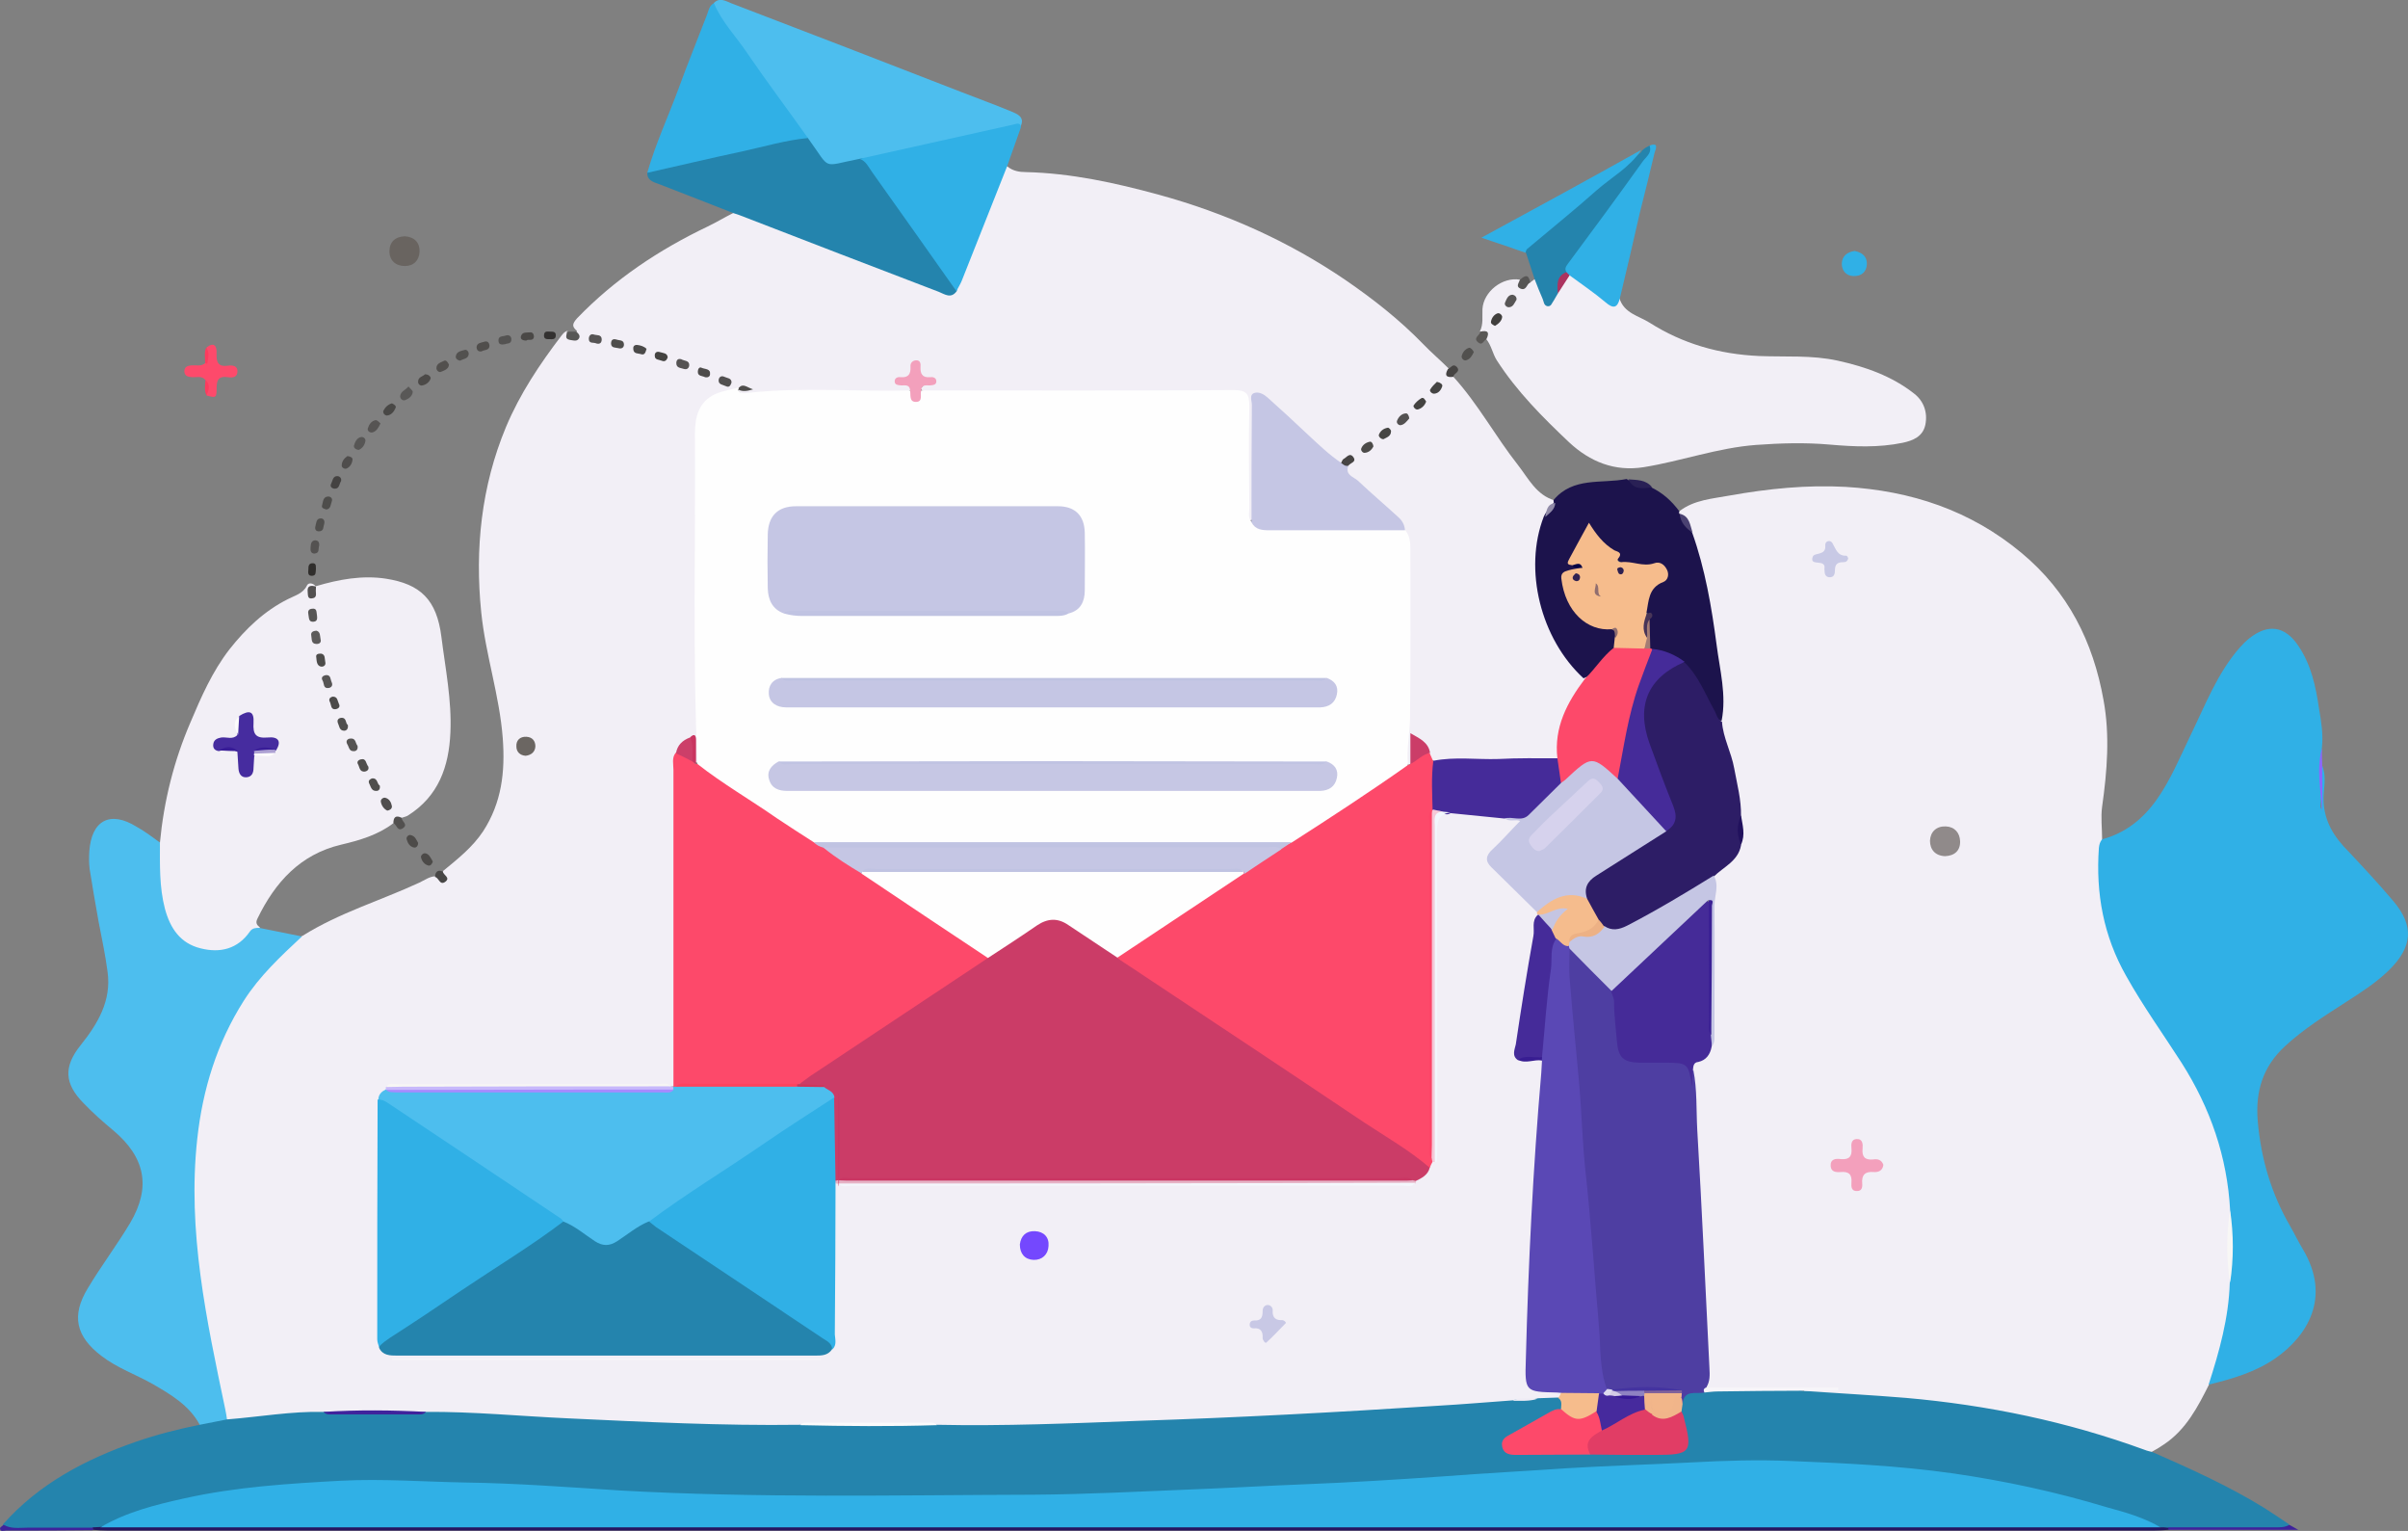 <svg width="568" height="361" viewBox="0 0 568 361" fill="none" xmlns="http://www.w3.org/2000/svg">
<rect x="0" y="0" width="568" height="361" fill="#808080" stroke="none"/>
<g clip-path="url(#clip0)">
<path d="M342.83 88.855C348.666 95.28 352.727 102.889 358.056 109.653C360.509 112.781 362.369 116.754 366.768 118.022C367.106 118.107 367.276 118.276 367.191 118.614C366.176 119.713 365.245 120.897 365.076 122.503C361.608 135.861 363.723 147.866 373.197 158.35C373.62 158.857 374.042 159.28 374.212 159.956C374.296 161.478 373.366 162.492 372.604 163.591C369.898 167.227 368.121 171.2 368.46 175.85C368.544 177.203 368.629 178.64 367.106 179.485C364.23 180.331 361.27 179.908 358.309 179.908C351.881 179.908 345.537 180.162 339.108 179.739C338.178 179.57 337.501 179.063 336.993 178.217C336.571 177.626 336.401 176.865 335.978 176.273C335.555 175.681 335.048 174.92 334.287 175.089C333.272 175.258 333.779 176.273 333.61 176.949C333.356 178.133 334.118 179.824 332.172 180.331C331.918 180.077 331.664 179.824 331.495 179.485C330.988 177.964 331.072 176.357 331.157 174.751C332.341 159.956 331.411 145.076 331.664 130.281C331.664 128.929 331.495 127.576 331.072 126.223C330.565 124.025 329.296 122.334 327.52 120.897C324.305 118.445 321.768 115.148 318.469 112.696C317.538 112.02 316.862 111.005 317.454 109.653C317.285 109.399 318.638 108.469 317.116 108.892C316.523 109.061 316.016 109.399 315.424 109.145C310.433 105.933 306.627 101.283 301.975 97.563C301.298 97.056 300.79 96.379 300.198 95.788C299.183 94.942 298.253 93.336 296.815 93.843C295.461 94.35 296.138 96.126 296.138 97.309C296.053 104.665 296.138 112.104 296.053 119.46C296.053 120.643 296.815 122.503 294.531 122.757C293.431 121.404 293.685 119.713 293.685 118.192C293.685 111.259 293.685 104.242 293.685 97.309C293.685 93.082 293.431 92.829 289.202 92.829C267.379 92.829 245.471 92.829 223.647 92.829C221.871 92.829 220.095 92.998 218.318 92.49C217.811 92.321 217.049 91.73 217.219 91.56C219.672 89.193 216.034 88.094 216.457 85.981C215.527 86.657 215.611 87.333 215.442 87.841C215.019 88.855 212.651 89.531 215.104 90.969C215.527 91.222 214.85 92.068 214.173 92.321C212.059 92.913 209.944 92.659 207.829 92.659C197.51 92.913 187.106 92.237 176.786 93.082C176.109 93.167 175.517 93.082 174.925 92.829C174.671 92.659 174.333 92.49 174.249 92.237C173.995 91.476 174.841 91.56 175.094 91.138C174.502 91.391 173.91 91.56 173.487 92.068C173.234 92.237 172.98 92.406 172.641 92.575C165.959 95.196 165.029 96.549 165.029 103.819C165.029 124.617 165.029 145.415 165.029 166.212C165.029 170.524 166.382 174.836 165.282 179.147C165.198 179.485 164.944 179.739 164.69 179.908C163.083 179.655 163.506 178.302 163.337 177.287C163.083 176.357 163.844 175.174 162.66 174.582C160.715 175.258 160.461 176.949 160.207 178.64C159.953 202.143 160.207 225.731 160.123 249.234C160.123 251.094 160.292 253.038 159.869 254.898C159.784 255.321 159.53 255.659 159.277 255.997C158.938 256.166 158.515 256.251 158.092 256.251C136.354 256.082 114.615 256.082 92.876 256.335C92.538 256.42 92.199 256.589 91.946 256.843C90.846 257.773 90.085 258.872 90.338 260.393C90.423 277.725 90.338 294.972 90.423 312.303C90.423 313.825 90 315.516 90.931 316.953C92.115 318.39 93.722 318.306 95.329 318.306C127.387 318.306 159.361 318.306 191.42 318.306C192.942 318.306 194.38 318.221 195.649 317.207C196.579 316.277 196.241 315.008 196.241 313.909C196.241 303.933 196.241 293.873 196.241 283.896C196.241 282.206 196.072 280.515 196.918 278.908C197.172 278.57 197.51 278.401 197.933 278.317C199.963 278.486 201.908 278.401 203.938 278.401C245.301 278.401 286.664 278.401 328.027 278.401C329.465 278.401 330.988 278.486 332.426 278.317C332.764 278.232 333.102 278.148 333.356 277.978C334.71 277.048 336.148 276.288 336.909 274.766C337.247 274.259 337.586 273.751 337.924 273.244C338.093 272.99 338.262 272.652 338.347 272.314C338.431 246.782 338.347 221.334 338.347 195.887C338.347 193.181 338.685 190.983 341.899 190.73C346.129 190.222 350.189 191.068 354.334 191.744C354.926 191.913 355.518 192.082 356.195 192.252C357.379 192.59 359.071 191.913 359.494 193.435C359.832 194.619 358.225 195.211 357.463 196.056C356.195 197.409 354.841 198.761 353.403 200.03C351.712 201.551 351.796 202.989 353.403 204.595C356.279 207.385 359.071 210.259 361.862 213.134C362.369 213.641 362.877 214.233 363.046 214.994C363.131 215.332 363.131 215.67 363.046 216.008C362.2 225.393 360.17 234.523 358.901 243.823C358.648 245.514 358.309 247.12 358.986 248.811C359.747 249.656 360.678 249.318 361.524 249.149C362.623 248.98 363.807 248.896 364.484 250.079C365.415 252.362 364.484 254.729 364.315 257.012C363.3 269.862 362.454 282.713 361.947 295.563C361.608 304.694 360.762 313.909 361.101 323.125C361.27 326.929 361.354 327.098 365.245 327.352C366.176 327.436 367.191 327.436 368.037 327.944C368.967 328.704 368.291 329.296 367.783 329.888C366.176 330.733 364.4 330.48 362.708 330.564C360.593 330.48 358.563 330.311 356.533 331.072C351.373 332.255 346.044 332.171 340.8 332.509C323.206 333.439 305.612 334.707 288.018 335.299C276.176 335.722 264.418 336.144 252.576 336.567C243.779 336.905 235.066 336.99 226.354 337.074C224.662 337.074 222.971 337.159 221.279 336.821C219.925 336.398 218.572 336.313 217.219 336.313C209.098 336.313 200.978 336.313 192.858 336.313C191.504 336.313 190.151 336.398 188.797 336.821C180.593 337.243 172.303 337.412 164.098 336.652C162.406 336.482 160.715 336.398 159.023 336.398C146.335 336.313 133.731 335.299 121.043 334.707C114.277 334.369 107.594 333.608 100.827 333.862C92.791 333.523 84.756 333.523 76.72 333.777C70.207 333.777 63.778 334.538 57.35 335.214C56.25 335.299 55.066 335.637 53.966 335.13C52.782 334.369 52.697 333.016 52.359 331.833C48.13 313.148 44.408 294.38 45.254 275.104C46.1 255.744 51.767 238.159 66.231 224.293C67.754 222.856 69.361 221.504 71.391 220.658C80.019 215.247 89.746 212.373 98.882 208.146C100.151 207.554 101.25 206.708 102.688 206.624C103.703 206.708 104.295 206.286 104.549 205.356C107.933 202.566 111.401 199.86 113.938 196.056C118.337 189.293 119.183 182.022 118.59 174.075C117.829 164.014 114.53 154.376 113.515 144.4C111.993 129.436 113.515 114.725 119.352 100.691C122.651 92.829 127.303 85.896 132.378 79.217C132.801 78.71 133.139 78.203 133.816 78.034C134.577 78.879 135.339 79.64 136.1 78.034C134.916 77.019 134.916 76.427 136.1 75.075C144.982 65.859 155.386 58.927 166.889 53.431C169.004 52.417 170.95 51.233 172.98 50.219C175.01 49.373 176.702 50.642 178.393 51.318C192.688 56.813 206.984 62.308 221.279 67.804C222.548 68.311 223.816 69.156 225.085 67.973C228.046 62.477 229.737 56.559 232.021 50.811C233.29 47.682 234.559 44.639 235.659 41.426C235.997 40.496 236.335 39.397 237.604 39.228C238.873 40.327 240.48 40.581 242.003 40.581C252.66 40.834 263.065 43.117 273.3 45.907C289.033 50.219 303.835 56.813 317.369 66.028C323.883 70.509 330.057 75.328 335.64 81.077C337.586 83.106 339.785 84.966 341.815 86.995C342.069 87.502 342.322 88.348 342.83 88.855Z" fill="#F2EFF6"/>
<path d="M396.12 120.559C399.588 117.853 403.987 117.6 408.047 116.839C417.098 115.233 426.148 114.303 435.368 114.81C450.763 115.74 464.72 120.305 476.816 130.366C487.812 139.496 493.733 151.333 496.186 165.113C497.709 173.398 497.032 181.853 495.848 190.222C495.51 192.759 495.848 195.38 495.848 197.916C496.271 199.607 496.017 201.298 495.848 202.904C495.171 214.571 498.978 224.801 505.068 234.523C510.058 242.555 515.895 250.079 520.124 258.618C523.846 266.227 525.876 274.259 526.891 282.544C527.06 283.558 526.976 284.657 526.722 285.672C526.299 291.167 526.215 296.663 526.807 302.073C526.891 309.936 525.115 317.545 522.324 324.9C522.07 325.492 521.562 325.915 521.139 326.337C518.433 331.748 515.641 337.159 510.397 340.625C509.551 341.217 508.705 341.724 507.775 342.231C506.421 343.161 505.068 342.4 503.884 341.978C487.728 336.144 470.979 332.678 453.977 330.733C445.688 329.804 437.398 329.043 429.024 329.127C427.756 329.127 425.725 329.888 425.472 327.436C427.333 327.183 429.194 327.436 431.054 327.183C422.934 328.113 414.814 327.859 406.693 327.859C405.255 327.859 403.733 328.113 402.464 327.098C401.703 322.11 402.041 317.037 401.787 311.965C401.195 301.735 400.688 291.505 400.265 281.36C399.842 271.891 399.081 262.422 398.996 252.954C398.573 251.347 399.081 250.164 400.603 249.403C402.126 248.642 402.887 247.374 403.31 245.852C403.733 244.584 403.564 243.316 403.648 242.048C403.733 230.55 403.395 219.052 403.902 207.638C403.902 205.863 405.086 204.848 406.355 203.834C408.131 202.481 409.654 200.959 410.246 198.677C411.261 196.394 410.246 194.196 410.077 191.913C409.654 186.08 408.385 180.331 406.609 174.751C406.101 173.145 405.594 171.538 405.594 169.848C406.778 163.338 404.832 157.081 404.156 150.741C403.225 142.455 401.195 134.424 398.996 126.392C398.573 124.448 397.727 122.672 396.289 121.235C395.866 121.066 395.951 120.812 396.12 120.559Z" fill="#F2EFF6"/>
<path d="M425.048 327.944C433.253 328.535 441.458 328.958 449.579 329.634C468.864 331.325 487.643 335.214 505.913 341.893C506.505 342.147 507.098 342.231 507.69 342.4C516.741 346.374 525.791 350.432 534.25 355.674C536.195 356.942 538.141 358.21 540.002 359.478C539.241 360.831 537.972 360.408 536.872 360.408C528.498 360.408 520.209 360.408 511.834 360.408C511.073 360.408 510.227 360.493 509.466 360.239C501.43 358.125 493.648 354.913 485.528 352.968C471.402 349.587 457.191 347.304 442.643 346.374C431.139 345.613 419.635 344.768 408.131 345.275C395.612 345.782 383.009 346.12 370.49 346.966C359.24 347.727 347.905 348.318 336.655 349.079C323.037 350.009 309.418 350.348 295.884 351.447C291.063 351.785 286.157 351.954 281.336 352.038C272.877 352.207 264.418 352.63 256.044 352.968C228.469 353.898 200.894 353.56 173.318 353.391C159.869 353.307 146.335 352.546 132.801 351.785C122.228 351.193 111.739 350.347 101.166 350.263C93.468 350.263 85.771 349.925 78.074 350.178C60.395 350.77 43.139 353.053 26.56 359.394C25.63 359.732 24.784 360.07 23.854 360.239C23.092 360.493 22.246 360.408 21.485 360.408C15.564 360.408 9.728 360.408 3.806 360.408C2.707 360.408 1.438 360.746 0.677 359.478C9.22 349.84 20.216 344.091 32.143 339.949C37.049 338.258 42.04 336.99 47.115 335.975C48.976 334.284 51.175 334.115 53.544 334.707C61.156 334.115 68.684 332.762 76.297 332.932C84.333 333.354 92.369 333.354 100.405 332.932C111.57 332.847 122.735 333.946 133.901 334.453C152.087 335.299 170.358 336.229 188.629 335.975C192.604 335.299 196.58 335.722 200.555 335.722C207.322 335.722 214.174 335.299 220.941 335.975C236.758 336.313 252.661 335.637 268.478 335.045C291.994 334.284 315.509 333.016 339.024 331.494C344.945 331.156 350.781 330.649 356.702 330.226C358.648 329.634 360.763 330.395 362.708 329.719C364.315 329.634 365.922 329.634 367.529 329.55C369.052 329.973 368.714 331.072 368.375 332.171C364.823 334.453 361.016 336.229 357.464 338.511C356.618 339.019 355.349 339.526 355.687 340.794C356.026 341.978 357.294 342.062 358.31 342.062C363.977 342.147 369.729 342.147 375.396 342.062C381.317 342.062 387.238 342.062 393.159 342.062C396.627 342.062 397.219 341.301 396.797 337.835C396.627 336.229 396.204 334.707 395.951 333.185C395.866 332.424 395.866 331.663 396.035 330.903C396.627 327.436 399.08 327.352 401.787 327.521C408.808 327.436 415.829 327.521 422.849 327.521C423.695 327.521 424.456 327.352 425.048 327.944Z" fill="#2484AD"/>
<path d="M526.045 285.418C525.368 272.821 521.393 261.323 514.626 250.671C510.227 243.823 505.49 237.229 501.515 230.127C496.186 220.743 494.325 210.682 495.086 199.945C495.171 199.184 495.34 198.508 495.847 197.916C501.261 196.479 505.406 193.182 508.62 188.701C512.003 183.966 514.203 178.556 516.74 173.314C520.208 166.212 523 158.772 528.329 152.685C529.005 151.924 529.767 151.163 530.613 150.487C535.011 147.021 538.987 147.613 542.116 152.263C545.161 156.743 546.261 161.9 547.022 167.142C547.53 170.101 548.037 173.145 547.699 176.273C547.022 181.092 547.614 185.995 547.361 190.223C547.53 191.322 548.122 190.814 547.784 190.983C547.699 190.983 547.614 190.983 547.614 190.814C547.361 187.433 547.107 184.051 547.784 180.585C548.629 182.698 548.291 184.981 548.122 187.179C547.784 192.082 549.56 195.971 552.774 199.522C556.75 203.749 560.725 207.977 564.447 212.373C569.522 218.291 569.099 223.279 563.517 228.774C560.472 231.733 556.919 234.016 553.366 236.299C548.376 239.511 543.385 242.639 538.987 246.697C533.742 251.516 531.966 257.434 532.558 264.367C533.319 273.244 535.772 281.529 540.255 289.223C541.27 290.998 542.116 292.774 543.131 294.464C550.067 305.962 544.146 315.093 536.787 320.25C532.05 323.547 526.552 325.154 520.97 326.506C523.507 318.644 525.706 310.781 525.96 302.496C526.129 296.747 526.129 291.083 526.045 285.418Z" fill="#30B0E6"/>
<path d="M37.726 198.677C38.656 188.87 41.025 179.401 44.916 170.355C47.453 164.352 50.075 158.35 54.135 153.108C57.942 148.289 62.34 144.062 67.923 141.272C69.53 140.426 71.476 140.004 72.406 138.059C72.745 137.298 73.929 137.467 74.521 138.313C74.267 138.567 73.929 138.82 73.76 139.158C74.098 138.905 74.267 138.482 74.521 138.228C79.934 136.622 85.433 135.608 91.015 136.453C99.136 137.721 103.027 141.356 104.126 150.234C105.057 157.673 106.579 165.113 106.241 172.722C105.903 180.754 103.449 187.771 96.175 192.336C95.752 192.59 95.16 192.674 94.737 192.843C94.06 193.182 93.637 193.942 92.792 194.111C89.154 196.901 84.756 198.17 80.442 199.184C70.799 201.467 64.878 208.061 60.733 216.6C60.226 217.615 60.564 218.122 61.325 218.714C58.365 222.434 54.897 225.054 49.822 224.716C44.746 224.463 41.194 221.842 39.248 217.361C36.88 211.866 36.626 205.948 37.133 199.945C37.049 199.522 37.303 199.015 37.726 198.677Z" fill="#F2EFF6"/>
<path d="M37.725 198.677C37.725 203.919 37.556 209.16 38.91 214.317C40.178 218.967 42.547 222.433 47.284 223.617C51.936 224.801 56.081 223.786 58.957 219.644C59.549 218.798 60.395 218.798 61.156 218.798C64.54 219.474 67.838 220.151 71.222 220.827C66.231 225.477 61.241 230.127 57.519 235.96C51.175 245.937 47.791 256.927 46.523 268.594C44.154 290.322 48.722 311.289 53.12 332.255C53.289 333.101 53.459 333.946 53.543 334.707C51.429 335.13 49.314 335.552 47.115 335.975C44.662 331.41 40.348 328.874 36.118 326.422C32.143 324.139 27.66 322.617 23.938 319.743C17.932 315.178 16.748 310.274 20.724 303.764C23.853 298.522 27.575 293.619 30.705 288.377C35.695 279.923 34.257 272.906 26.729 266.565C24.276 264.536 21.908 262.422 19.709 260.14C15.141 255.49 14.972 251.516 19.032 246.444C23.092 241.371 26.306 235.96 25.376 229.197C24.868 225.223 24.022 221.334 23.261 217.361C22.5 213.218 21.823 209.076 21.146 204.933C20.977 203.58 20.977 202.228 21.062 200.79C21.569 193.435 25.968 191.068 32.227 194.957C34.342 196.141 35.949 197.409 37.725 198.677Z" fill="#4DBEEE"/>
<path d="M360.932 66.62C361.27 66.367 361.609 66.113 361.947 65.859C363.47 66.197 363.47 67.635 363.977 68.734C364.315 69.41 364.231 70.594 365.246 70.594C366.092 70.594 366.346 69.495 366.853 68.818C367.953 67.466 368.629 65.775 369.983 64.591C373.282 64.845 374.973 67.719 377.342 69.326C378.78 70.34 380.133 71.524 381.994 70.34C383.094 73.891 386.562 74.483 389.099 76.089C396.966 81.077 405.509 83.529 414.983 83.951C421.158 84.205 427.417 83.698 433.507 85.051C440.021 86.488 446.28 88.686 451.524 92.829C453.808 94.604 454.739 97.309 454.147 100.184C453.554 102.974 451.186 103.904 448.818 104.411C443.066 105.595 437.398 105.341 431.562 104.834C425.81 104.326 419.973 104.496 414.222 104.918C405.171 105.595 396.628 108.723 387.746 110.16C380.894 111.259 375.058 108.892 370.152 104.326C363.893 98.408 357.802 92.321 353.065 84.966C352.05 83.36 351.797 81.415 350.528 79.893C349.851 79.471 349.682 78.625 349.09 78.118C349.936 76.427 349.597 74.652 349.682 72.876C349.936 68.734 354.419 65.267 358.479 65.944C359.156 67.127 360.086 66.62 360.932 66.62Z" fill="#F2EFF6"/>
<path d="M168.412 0.676C169.766 -0.676 171.204 0.254 172.472 0.761C190.574 7.693 208.591 14.626 226.608 21.643C230.499 23.165 234.475 24.602 238.366 26.208C239.973 26.885 241.918 27.561 240.649 30.013C230.837 31.957 221.194 34.325 211.467 36.438C208.591 37.03 205.715 37.537 202.839 38.129C194.719 40.327 194.719 40.327 190.067 33.141C183.215 23.757 176.617 14.203 169.85 4.819C169.004 3.635 167.482 2.536 168.412 0.676Z" fill="#4DBEEE"/>
<path d="M396.12 120.559C396.035 120.728 396.035 120.982 396.12 121.151C397.304 122.503 398.15 124.194 399.165 125.631C402.21 134.17 403.732 143.132 404.917 152.093C405.678 158.011 407.285 163.93 406.101 169.932C404.24 170.017 404.155 168.41 403.479 167.227C401.364 163.591 399.757 159.618 396.796 156.574C394.597 154.63 391.806 154.292 389.183 153.193C388.93 153.023 388.676 152.77 388.507 152.432C387.915 150.487 388.084 148.458 388.253 146.514C388.084 145.753 389.691 144.907 387.999 144.315C387.492 141.272 388.338 138.736 390.791 136.791C391.552 136.199 392.398 135.607 391.89 134.508C391.467 133.578 390.621 133.494 389.691 133.578C388.761 133.663 387.745 133.578 386.815 133.663C382.078 134.17 380.048 130.366 377.341 127.83C376.411 126.984 375.734 125.97 374.55 124.786C373.45 127.576 371.336 129.605 371.166 132.564C371.759 133.071 372.774 132.987 373.197 133.832C373.112 134.424 372.689 134.678 372.182 134.931C368.798 136.199 368.798 136.284 369.813 139.75C371.42 144.907 375.227 147.19 380.217 147.951C381.063 148.458 381.232 149.219 381.317 150.064C381.401 150.91 381.317 151.755 381.063 152.516C378.695 155.137 377.003 158.434 373.535 159.956C363.385 150.656 359.324 134.255 364.146 121.827C364.738 120.559 365.668 119.629 366.514 118.53C366.514 118.361 366.43 118.107 366.43 117.938C371.082 112.358 377.764 114.133 383.685 112.95C385.377 114.133 387.407 114.303 389.268 114.81C392.313 116.247 394.343 118.192 396.12 120.559Z" fill="#1C134C"/>
<path d="M190.574 32.549C190.658 32.634 190.658 32.718 190.743 32.803C196.157 40.243 193.619 39.228 202.754 37.453C204.277 36.945 204.869 38.129 205.546 38.974C211.974 48.021 218.403 56.982 224.831 66.028C225.339 66.789 225.931 67.55 225.677 68.649C224.324 70.509 222.886 69.41 221.448 68.818C205.799 62.816 190.066 56.813 174.418 50.726C173.91 50.557 173.403 50.388 172.895 50.219C167.143 47.936 161.391 45.738 155.555 43.455C154.202 42.948 152.594 42.61 152.679 40.665C153.525 39.482 154.878 39.144 156.232 38.805C166.213 36.607 176.11 34.409 186.091 32.211C187.529 31.957 189.136 31.366 190.574 32.549Z" fill="#2484AD"/>
<path d="M190.574 32.549C185.33 33.056 180.254 34.578 175.179 35.677C167.651 37.284 160.207 39.059 152.679 40.75C154.625 33.902 157.67 27.392 160.123 20.713C162.238 14.88 164.606 9.131 166.805 3.382C167.144 2.452 167.313 1.268 168.412 0.761C170.273 5.242 173.741 8.708 176.363 12.681C180.931 19.36 185.837 25.87 190.574 32.549Z" fill="#30B0E6"/>
<path d="M225.592 68.649C218.995 59.265 212.312 49.881 205.714 40.581C204.869 39.397 204.276 37.96 202.754 37.453C214.934 34.747 227.03 32.042 239.211 29.337C239.887 29.168 240.733 28.829 240.818 30.013C239.718 33.141 238.619 36.184 237.519 39.313C233.966 48.274 230.414 57.236 226.861 66.197C226.523 67.043 226.015 67.804 225.592 68.649Z" fill="#30B0E6"/>
<path d="M509.635 360.155C510.227 360.155 510.819 360.155 511.411 360.239C511.665 360.324 511.75 360.493 511.665 360.577C511.58 360.746 511.496 360.746 511.496 360.746C510.312 360.831 509.212 360.915 508.028 360.915C347.144 360.915 186.26 360.915 25.376 360.915C24.192 360.915 23.092 360.831 21.908 360.746C21.654 360.577 21.654 360.493 21.739 360.324C21.823 360.239 21.908 360.155 21.992 360.155C22.584 360.155 23.177 360.07 23.769 360.07C25.968 359.309 28.252 359.056 30.62 359.056C187.782 359.056 345.029 359.056 502.191 359.056C504.729 359.14 507.266 359.309 509.635 360.155Z" fill="#261661"/>
<path d="M382.078 70.425C381.486 72.623 380.556 72.876 378.695 71.27C375.988 68.987 373.112 67.043 370.236 64.929C369.728 64.929 369.39 64.676 369.052 64.338C367.868 62.477 369.559 61.379 370.405 60.195C376.665 51.571 382.924 43.033 389.099 34.325C391.383 33.479 390.537 35.17 390.283 36.016C389.183 40.75 387.999 45.4 386.815 50.134C385.292 56.898 383.685 63.661 382.078 70.425Z" fill="#30B0E6"/>
<path d="M389.099 34.325C389.776 36.184 388.084 37.114 387.323 38.298C381.571 46.33 375.735 54.277 369.814 62.224C369.306 62.9 369.052 63.407 369.475 64.168C368.714 65.859 367.783 67.381 367.445 69.241C367.107 69.748 366.853 70.34 366.515 70.847C366.092 71.355 365.923 72.369 364.992 72.2C364.146 72.031 364.146 71.101 363.893 70.509C363.216 68.987 362.624 67.466 362.032 65.944C361.355 63.915 360.678 61.886 360.002 59.772C359.24 58.25 360.594 57.658 361.439 57.067C369.391 50.388 377.173 43.455 385.462 37.114C386.139 36.607 386.9 36.269 387.323 35.508C387.831 35.001 388.423 34.663 389.099 34.325Z" fill="#2484AD"/>
<path d="M387.153 35.339C384.447 39.482 380.133 41.764 376.496 44.977C371.167 49.712 365.584 54.192 360.17 58.758C360.001 58.927 359.916 59.349 359.832 59.603C356.702 58.504 353.572 57.405 349.428 56.052C362.539 48.951 374.888 42.187 387.153 35.339Z" fill="#30B0E6"/>
<path d="M48.468 89.616C47.538 88.517 46.353 89.024 45.254 88.94C44.323 88.855 43.562 88.686 43.477 87.587C43.477 86.488 44.239 86.234 45.169 86.15C46.269 86.065 47.538 86.488 48.468 85.558C49.314 84.374 48.891 83.191 48.722 81.922C50.498 80.57 51.175 81.584 51.09 83.275C51.006 85.304 51.344 86.572 53.797 86.234C54.812 86.065 56.166 86.234 55.996 87.756C55.912 89.024 54.728 89.109 53.797 88.94C51.344 88.601 51.09 89.785 51.09 91.814C51.09 93.843 50.837 93.843 48.722 93.251C48.806 92.068 49.229 90.799 48.468 89.616Z" fill="#FD4A6B"/>
<path d="M95.499 55.714C97.782 55.883 99.051 57.236 98.967 59.349C98.882 61.379 97.613 62.731 95.499 62.731C93.299 62.731 91.861 61.379 91.861 59.265C91.861 57.067 93.215 55.799 95.499 55.714Z" fill="#696460"/>
<path d="M437.483 59.18C439.259 59.519 440.443 60.533 440.359 62.308C440.274 64.168 439.005 65.183 437.144 65.098C435.453 65.014 434.438 63.83 434.438 62.139C434.522 60.364 435.706 59.434 437.483 59.18Z" fill="#30B0E6"/>
<path d="M511.496 360.746C511.496 360.577 511.496 360.408 511.411 360.155C519.701 360.155 527.99 360.155 536.364 360.155C537.633 360.155 538.902 360.239 540.001 359.563C540.509 359.816 541.017 360.155 542.116 360.746C531.458 360.746 521.477 360.746 511.496 360.746Z" fill="#3E229B"/>
<path d="M21.993 360.239C21.993 360.408 21.908 360.577 21.908 360.831C15.056 360.915 8.29 360.915 1.438 360.915C0.93 360.915 0.085 361.338 0 360.408C0 360.155 0.592 359.816 0.846 359.563C2.622 360.577 4.568 360.239 6.429 360.239C11.588 360.239 16.748 360.239 21.993 360.239Z" fill="#3E239B"/>
<path d="M547.783 180.669C547.783 184.304 547.783 187.94 547.783 191.575C547.445 186.503 546.346 181.43 547.699 176.442C547.699 177.795 547.699 179.232 547.783 180.669Z" fill="#8B67FE"/>
<path d="M389.691 114.894C387.492 115.233 385.293 115.571 384.108 113.034C386.054 113.204 388.169 113.034 389.691 114.894Z" fill="#292055"/>
<path d="M360.931 66.62C360.085 66.958 360.085 68.649 358.647 68.057C357.463 67.55 358.309 66.705 358.478 66.028C359.662 64.929 360.593 64.507 360.931 66.62Z" fill="#575655"/>
<path d="M96.344 91.138C96.767 91.645 97.359 92.068 97.359 92.406C97.275 93.42 96.429 94.012 95.583 94.35C94.906 94.604 94.314 93.928 94.399 93.336C94.568 92.237 95.668 91.983 96.344 91.138Z" fill="#595857"/>
<path d="M89.747 99.846C89.324 100.776 88.816 101.706 87.886 101.959C87.294 102.128 86.532 101.621 86.786 100.945C87.04 100.099 87.632 99.254 88.562 99.085C88.985 99 89.408 99.592 89.747 99.846Z" fill="#565453"/>
<path d="M349.174 78.203C351.035 77.78 351.373 78.456 350.612 79.978C349.935 80.316 349.681 81.584 348.666 80.739C347.313 79.64 349.174 79.048 349.174 78.203Z" fill="#595755"/>
<path d="M92.791 194.111C92.791 192.674 93.384 192.167 94.737 192.843C94.737 193.689 96.26 194.365 95.16 195.211C93.722 196.31 93.637 194.45 92.791 194.111Z" fill="#52504F"/>
<path d="M135.931 78.203C136.523 78.71 137.031 79.302 136.438 79.978C135.931 80.57 135.085 80.232 134.408 80.147C133.055 79.893 133.732 78.963 133.732 78.203C134.408 78.203 135.17 78.203 135.931 78.203Z" fill="#575756"/>
<path d="M119.183 81.162C118.168 81.331 117.66 81.246 117.575 80.401C117.491 79.132 118.59 79.386 119.267 79.132C120.028 78.879 120.536 79.217 120.621 79.893C120.705 81.246 119.521 80.908 119.183 81.162Z" fill="#545352"/>
<path d="M113.6 82.853C112.754 83.022 112.416 82.43 112.416 81.838C112.501 80.823 113.516 80.823 114.277 80.57C115.038 80.316 115.461 80.908 115.461 81.584C115.377 82.683 114.277 82.43 113.6 82.853Z" fill="#504E4C"/>
<path d="M347.652 83.022C347.229 83.867 346.806 84.712 345.791 84.966C345.283 85.135 344.691 84.459 344.776 84.036C344.945 83.106 345.622 82.261 346.552 82.007C346.975 82.007 347.398 82.514 347.652 83.022Z" fill="#51504E"/>
<path d="M108.525 85.051C107.933 84.966 107.425 84.543 107.51 84.036C107.679 82.852 108.779 82.768 109.624 82.514C110.132 82.345 110.639 83.022 110.555 83.529C110.47 84.628 109.201 84.628 108.525 85.051Z" fill="#52514F"/>
<path d="M105.902 85.981C105.818 87.08 104.803 87.333 104.042 87.671C103.534 87.925 102.942 87.333 102.942 86.826C102.942 85.642 104.042 85.473 104.803 85.051C105.31 84.882 105.649 85.473 105.902 85.981Z" fill="#52504E"/>
<path d="M84.587 106.102C83.91 106.017 83.403 105.595 83.487 105.087C83.741 104.242 84.164 103.227 85.179 103.058C85.686 102.974 86.279 103.396 86.194 103.988C86.025 105.003 85.433 105.764 84.587 106.102Z" fill="#575655"/>
<path d="M75.282 128.675C75.029 129.351 75.452 130.45 74.183 130.535C73.421 130.535 73.168 129.943 73.252 129.182C73.337 128.506 73.252 127.576 74.267 127.407C75.029 127.407 75.367 127.83 75.282 128.675Z" fill="#545251"/>
<path d="M74.521 134.17C74.436 134.931 74.605 135.692 73.675 135.777C72.575 135.861 72.66 135.016 72.744 134.255C72.744 133.663 72.744 132.902 73.59 132.818C74.775 132.733 74.436 133.663 74.521 134.17Z" fill="#302E2C"/>
<path d="M100.236 88.263C101.166 88.263 101.589 88.855 101.589 89.193C101.335 90.123 100.489 90.715 99.643 90.884C99.051 91.053 98.544 90.461 98.628 89.954C98.628 88.855 99.813 88.77 100.236 88.263Z" fill="#4C4A48"/>
<path d="M76.467 123.602C76.213 124.194 76.467 125.293 75.198 125.293C74.436 125.293 74.183 124.701 74.436 123.941C74.606 123.264 74.606 122.334 75.536 122.25C76.128 122.165 76.72 122.588 76.467 123.602Z" fill="#504F4D"/>
<path d="M124.173 80.316C123.158 80.316 122.651 79.894 122.905 79.217C123.243 78.203 124.258 78.456 125.019 78.372C125.611 78.287 125.95 78.794 125.95 79.386C125.78 80.654 124.512 79.809 124.173 80.316Z" fill="#4A4846"/>
<path d="M102.096 203.158C101.927 203.749 101.504 204.257 100.997 204.088C100.066 203.834 99.474 202.989 99.305 202.143C99.22 201.72 99.812 201.129 100.32 201.213C101.25 201.382 101.589 202.312 102.096 203.158Z" fill="#4C4A48"/>
<path d="M98.628 198.761C98.628 199.438 98.205 199.945 97.698 199.86C96.683 199.691 96.175 198.846 95.921 197.916C95.752 197.324 96.429 196.817 96.767 196.901C97.951 197.071 98.205 198.085 98.628 198.761Z" fill="#4D4B49"/>
<path d="M92.453 95.111C92.961 95.365 93.553 95.703 93.299 96.21C92.961 97.056 92.284 97.901 91.269 97.986C90.846 97.986 90.254 97.478 90.423 96.887C90.846 96.041 91.523 95.365 92.453 95.111Z" fill="#494846"/>
<path d="M81.964 107.539C82.556 107.624 83.233 107.877 83.149 108.385C83.064 109.315 82.556 110.16 81.711 110.498C81.288 110.667 80.526 110.244 80.611 109.737C80.611 108.807 81.203 108.046 81.964 107.539Z" fill="#4F4D4C"/>
<path d="M76.974 120.136C76.382 119.967 75.79 119.798 75.959 119.206C76.213 118.445 76.128 117.177 77.312 117.092C77.904 117.008 78.581 117.515 78.243 118.276C77.989 119.037 77.989 120.052 76.974 120.136Z" fill="#4E4D4B"/>
<path d="M342.83 88.855C341.054 89.109 340.715 88.432 341.561 86.995C342.238 86.742 342.746 85.558 343.676 86.572C344.606 87.756 342.83 88.01 342.83 88.855Z" fill="#464443"/>
<path d="M104.464 205.525C104.549 206.37 106.41 206.962 104.972 207.977C103.703 208.822 103.534 206.962 102.604 206.793C102.688 205.525 103.28 205.018 104.464 205.525Z" fill="#474645"/>
<path d="M80.442 113.457C80.019 114.049 80.103 115.233 79.004 115.233C78.412 115.233 77.65 114.81 78.158 113.964C78.496 113.288 78.496 112.189 79.681 112.274C80.188 112.358 80.611 112.781 80.442 113.457Z" fill="#444241"/>
<path d="M129.587 79.978C128.91 79.978 128.318 79.978 128.318 79.133C128.318 77.949 129.164 78.203 129.84 78.203C130.433 78.203 131.109 78.203 131.109 79.048C131.109 80.147 130.263 79.978 129.587 79.978Z" fill="#333130"/>
<path d="M48.468 89.616C49.737 90.715 49.23 91.983 48.722 93.251C48.13 92.068 48.384 90.884 48.468 89.616Z" fill="#FD3B5E"/>
<path d="M48.638 81.922C49.483 83.106 49.145 84.374 48.891 85.727C48.891 85.727 48.722 85.811 48.638 85.727C48.553 85.727 48.468 85.642 48.384 85.558C48.384 84.374 48.13 83.106 48.638 81.922Z" fill="#FD3B5E"/>
<path d="M217.303 92.068C241.918 92.068 266.533 92.152 291.063 91.983C294.108 91.983 294.7 92.998 294.7 95.788C294.531 103.819 294.615 111.851 294.7 119.798C294.7 120.897 294.277 122.165 295.292 123.095C299.521 124.363 303.835 123.941 308.065 123.941C314.324 123.941 320.668 123.941 326.928 123.941C328.45 123.941 330.142 123.771 331.411 124.955C332.595 126.308 332.679 127.999 332.679 129.689C332.679 142.963 332.764 156.321 332.595 169.594C332.51 173.145 331.749 176.696 332.087 180.246C332.087 181.684 330.903 182.191 329.973 182.783C322.529 187.771 315.085 192.759 307.557 197.747C306.288 198.592 305.02 199.269 303.497 199.353C266.702 199.438 229.907 199.438 193.111 199.353C191.758 199.269 190.743 198.677 189.643 198C181.946 193.012 174.248 188.109 166.72 182.952C165.79 182.275 164.352 181.853 164.521 180.162C163.337 154.122 164.098 128.168 163.929 102.128C163.929 98.239 164.859 94.689 168.75 92.913C170.442 92.152 172.388 91.899 174.164 91.391C174.333 91.476 174.333 91.645 174.248 91.73C174.164 91.814 174.164 91.899 174.079 91.899C174.502 92.913 175.517 92.744 176.279 92.659C189.051 91.222 201.824 92.406 214.596 92.068C215.527 93.59 216.457 93.674 217.303 92.068Z" fill="#FEFEFE"/>
<path d="M337.247 275.358C336.825 277.049 335.387 277.809 333.949 278.486C333.61 278.739 333.187 278.824 332.764 278.739C288.441 278.655 244.117 278.739 199.794 278.655C199.202 278.655 198.525 278.655 197.933 278.655C197.51 278.739 197.172 278.57 196.833 278.401C195.903 277.133 196.072 275.611 196.072 274.174C196.072 269.524 196.072 264.79 196.072 260.14C196.326 258.534 194.973 257.773 194.211 256.758C192.52 255.744 190.489 256.927 188.882 255.828C188.375 253.799 190.32 253.461 191.335 252.785C204.108 244.077 217.134 235.791 229.991 227.168C230.922 226.492 231.937 225.9 232.867 225.223C236.589 222.264 240.819 220.066 244.71 217.445C247.247 215.67 249.869 215.924 252.407 217.53C256.298 219.982 260.189 222.518 263.911 225.223C287.595 240.695 311.026 256.589 334.625 272.23C335.725 272.99 337.332 273.413 337.247 275.358Z" fill="#CB3C67"/>
<path d="M337.247 275.358C332.426 271.215 326.928 268.087 321.683 264.621C303.413 252.362 285.057 240.188 266.702 228.013C265.687 227.337 264.587 226.661 263.572 225.9C263.995 224.378 265.349 223.955 266.448 223.194C275.161 217.192 284.127 211.612 292.924 205.778C295.884 203.919 298.676 201.889 301.636 200.03C302.567 199.353 303.666 199.1 304.681 198.677C313.901 192.759 323.121 186.756 332.088 180.415C332.257 180.331 332.426 180.331 332.595 180.246C333.779 178.725 334.794 176.865 337.247 177.626C337.501 178.217 337.755 178.809 338.009 179.401C339.108 183.121 338.516 187.01 338.432 190.814C338.347 191.237 338.262 191.575 338.178 191.913C338.093 192.336 338.009 192.759 338.009 193.182C338.009 219.728 337.924 246.359 338.093 272.906C338.093 273.329 338.009 273.751 337.839 274.09C337.67 274.428 337.417 274.85 337.247 275.358Z" fill="#FD496A"/>
<path d="M233.036 225.9C219.079 235.2 205.123 244.415 191.166 253.715C190.32 254.306 189.474 254.983 188.628 255.574C188.374 255.913 188.036 256.082 187.613 256.251C179.747 256.758 171.88 256.335 164.014 256.504C162.66 256.504 161.307 256.504 159.953 256.589C159.53 256.589 159.192 256.504 158.854 256.251C158.854 231.311 158.854 206.455 158.854 181.515C158.854 180.162 158.431 178.725 159.361 177.541C161.138 176.78 162.068 178.133 163.252 179.063C163.506 179.401 163.591 179.908 164.014 180.077C164.183 180.077 164.352 180.162 164.521 180.162C170.442 184.812 177.04 188.616 183.215 192.928C186.091 194.872 189.051 196.732 191.927 198.592C192.773 199.184 193.788 199.015 194.634 199.522C197.679 201.551 200.64 203.58 203.685 205.525C212.482 211.358 221.279 217.276 230.076 223.11C231.26 223.871 232.698 224.378 233.036 225.9Z" fill="#FD496A"/>
<path d="M158.854 256.251C159.108 256.251 159.277 256.251 159.531 256.251C162.322 255.49 165.114 255.997 167.99 255.913C174.587 255.828 181.185 255.913 187.867 255.913C190.067 256.082 192.266 255.49 194.381 256.335C195.311 257.096 196.664 257.35 196.834 258.787C196.326 260.309 194.804 260.901 193.619 261.662C180.255 270.623 166.805 279.5 153.441 288.462C151.072 290.068 148.704 291.59 146.335 293.196C144.136 294.633 142.021 294.633 139.822 293.196C137.454 291.59 135.085 290.068 132.717 288.462C118.929 279.247 105.057 270.031 91.269 260.816C90.593 260.309 89.831 259.971 89.239 259.379C89.239 258.026 90.085 257.35 91.1 256.843C91.269 256.843 91.523 256.758 91.692 256.758C105.734 256.504 119.775 256.674 133.732 256.674C141.768 256.674 149.719 256.674 157.755 256.674C158.093 256.589 158.516 256.504 158.854 256.251Z" fill="#4DBEEE"/>
<path d="M132.886 288.039C135.677 289.138 137.876 291.083 140.329 292.689C142.19 293.873 143.713 293.873 145.574 292.689C148.027 291.083 150.311 289.138 153.017 288.039C154.286 288.039 155.132 288.8 156.147 289.476C168.666 297.762 181.185 306.131 193.619 314.501C194.888 315.347 196.833 315.938 196.241 318.221C195.226 319.658 193.788 319.658 192.266 319.658C159.446 319.658 126.542 319.658 93.722 319.658C92.03 319.658 90.254 319.658 89.408 317.798C89.493 316.361 90.508 315.6 91.608 314.924C104.465 306.3 117.322 297.762 130.264 289.138C131.109 288.546 131.871 288.039 132.886 288.039Z" fill="#2484AD"/>
<path d="M196.326 318.221C196.241 316.699 194.972 316.192 193.957 315.516C180.931 306.808 167.905 298.1 154.794 289.392C154.202 288.969 153.694 288.462 153.102 288.039C161.814 281.529 171.204 275.865 180.17 269.693C185.583 265.973 191.166 262.423 196.749 258.787C196.833 265.297 197.003 271.807 197.087 278.401C197.256 278.655 197.256 278.824 197.087 279.078C197.087 290.914 197.003 302.75 196.918 314.67C197.003 315.854 197.426 317.207 196.326 318.221Z" fill="#30B0E6"/>
<path d="M132.886 288.039C125.188 293.873 116.899 298.861 108.863 304.271C103.281 308.076 97.698 311.796 92.031 315.431C91.1 316.107 90.085 316.699 89.408 317.629C89.239 317.037 88.985 316.446 88.985 315.854C88.985 297.001 88.985 278.148 89.07 259.294C89.916 259.21 90.677 259.548 91.438 260.055C105.057 269.101 118.675 278.232 132.209 287.278C132.548 287.532 132.717 287.785 132.886 288.039Z" fill="#30B0E6"/>
<path d="M368.206 328.451C367.868 328.451 367.614 328.366 367.276 328.366C359.748 328.197 359.663 328.197 359.917 320.504C360.509 297.931 361.609 275.442 363.554 253.038C363.639 252.108 363.639 251.178 363.723 250.164C363.554 249.826 363.385 249.487 363.216 249.149C363.047 244.415 363.893 239.765 364.231 235.03C364.569 231.395 364.823 227.675 365.331 224.04C365.5 223.11 365.5 222.18 366.176 221.419C368.207 220.574 369.137 222.18 370.321 223.279C370.49 223.617 370.575 223.955 370.66 224.378C371.759 235.538 372.69 246.697 373.535 257.773C374.466 269.355 375.566 280.853 376.496 292.435C377.257 301.397 378.019 310.274 378.611 319.236C378.78 321.772 379.457 324.224 379.457 326.76C379.457 327.605 379.034 328.282 378.357 328.789C377.849 329.127 377.257 329.212 376.665 329.296C373.874 329.212 370.913 330.226 368.206 328.451Z" fill="#5A48B5"/>
<path d="M362.539 215.078C358.986 211.527 355.349 208.061 351.796 204.51C350.274 203.073 350.443 201.72 352.05 200.283C354.334 198.17 356.364 195.802 358.563 193.604C357.548 193.097 356.026 193.942 354.926 192.928C360.509 191.913 364.146 188.193 367.783 184.304C369.475 182.698 371.082 181.007 372.774 179.401C374.635 177.626 376.496 177.626 378.356 179.316C379.625 180.5 380.81 181.684 381.994 182.867C385.377 186.418 388.422 190.307 392.06 193.604C392.736 194.281 393.413 194.957 393.328 195.971C392.313 198 390.199 198.677 388.422 199.776C385.208 201.805 382.163 204.003 378.864 205.863C376.411 207.216 374.719 209.076 374.55 211.95C374.212 212.204 373.789 212.457 373.45 212.373C369.729 210.851 366.937 212.88 364.061 214.74C363.554 215.078 363.131 215.247 362.539 215.078Z" fill="#C5C6E4"/>
<path d="M331.411 125.04C320.753 125.04 310.18 125.04 299.522 125.04C297.746 125.04 296.138 124.955 295.208 123.18C295.208 113.964 295.208 104.665 295.293 95.449C295.293 94.519 294.616 93.082 295.885 92.659C296.984 92.321 298.169 92.998 299.014 93.759C302.229 96.633 305.358 99.507 308.488 102.467C311.026 104.834 313.479 107.201 316.355 109.145C317.116 108.892 317.623 109.23 318.046 109.822C317.201 112.02 319.315 112.443 320.33 113.373C323.46 116.332 326.759 119.122 329.889 121.996C330.734 122.757 331.327 123.771 331.411 125.04Z" fill="#C5C6E4"/>
<path d="M381.571 183.628C375.481 178.048 375.481 178.048 369.221 183.882C368.883 184.135 368.544 184.389 368.206 184.643C366.261 182.952 366.43 180.923 367.36 178.809C366.514 171.538 369.644 165.62 373.873 160.041C376.242 157.758 378.018 154.799 380.64 152.77C382.84 151.502 385.208 151.924 387.576 152.093C388.169 152.178 388.676 152.516 389.184 152.854C389.353 152.939 389.522 152.939 389.691 153.023C390.537 154.207 389.776 155.306 389.353 156.321C386.138 164.099 384.362 172.215 383.009 180.5C382.924 181.684 383.178 183.121 381.571 183.628Z" fill="#FD496A"/>
<path d="M367.36 178.809C367.614 180.754 367.952 182.698 368.206 184.643C365.668 187.179 363.131 189.631 360.593 192.167C358.901 193.858 356.787 192.421 354.841 193.012C350.612 192.59 346.382 192.167 342.153 191.744C341.561 192.167 340.969 191.998 340.377 191.913C339.615 191.491 338.516 191.913 337.924 190.983C337.839 187.094 337.585 183.29 338.093 179.401C343.168 178.386 348.328 179.147 353.488 178.978C358.055 178.725 362.708 178.809 367.36 178.809Z" fill="#452B99"/>
<path d="M367.107 221.334C365.5 223.533 366.176 226.153 365.838 228.521C364.823 235.369 364.4 242.386 363.723 249.318C361.862 249.826 359.917 249.91 358.056 249.995C356.533 248.98 357.295 247.458 357.548 246.275C358.817 237.736 360.171 229.197 361.693 220.743C362.032 219.052 361.186 217.192 362.708 215.755C362.962 215.585 363.3 215.585 363.554 215.755C364.992 216.6 365.753 218.122 366.684 219.39C366.938 219.897 367.276 220.489 367.107 221.334Z" fill="#452B99"/>
<path d="M362.877 215.67L362.624 215.585C362.539 215.416 362.539 215.247 362.539 215.078C365.923 212.035 369.56 209.752 374.381 211.95C376.496 212.965 377.173 214.825 377.511 216.854C377.003 218.883 375.396 219.813 373.535 220.404C372.52 220.743 371.251 220.743 370.744 222.095C370.575 222.518 370.321 222.856 369.898 223.11C368.545 223.11 368.037 221.757 366.938 221.25C366.599 220.574 366.345 219.982 366.007 219.305C365.33 217.276 366.938 216.346 367.953 214.994C366.261 215.332 364.738 216.769 362.877 215.67Z" fill="#F5BC8D"/>
<path d="M197.087 279.078C197.087 278.824 197.087 278.655 197.087 278.401C197.256 278.401 197.425 278.401 197.594 278.317C198.44 277.978 199.286 278.148 200.132 278.148C243.694 278.148 287.172 278.148 330.734 278.148C331.58 278.148 332.426 278.063 333.272 278.317C333.525 278.401 333.779 278.401 333.948 278.486C333.948 278.655 333.948 278.824 333.948 278.993C333.102 279.669 332.087 279.416 331.241 279.416C287.51 279.416 243.863 279.416 200.132 279.416C199.286 279.416 198.44 279.585 197.679 279.162C197.425 279.078 197.256 279.078 197.087 279.078Z" fill="#E6B2C5"/>
<path d="M197.595 279.078C232.867 279.078 268.225 279.078 303.497 278.993C313.648 278.993 323.798 278.908 333.949 278.908C333.103 280.092 331.834 279.585 330.734 279.585C287.341 279.585 244.033 279.585 200.64 279.585C199.625 279.669 198.525 280.007 197.595 279.078Z" fill="#F4F7FC"/>
<path d="M92.538 320.335C126.203 320.335 159.953 320.335 193.619 320.335C193.619 320.419 193.619 320.504 193.619 320.673C159.869 320.673 126.119 320.673 92.453 320.673C92.453 320.504 92.453 320.419 92.538 320.335Z" fill="#F7F5F8"/>
<path d="M340.462 191.406C341.054 191.491 341.646 191.491 342.154 191.575C339.278 191.913 338.94 193.773 338.94 196.394C339.024 221.25 339.024 246.19 339.024 271.046C339.024 271.976 338.94 272.906 338.94 273.836C338.94 273.92 338.77 274.005 338.686 274.005C338.601 274.005 338.517 273.92 338.347 273.92C337.671 272.906 337.755 271.722 337.755 270.539C337.755 245.26 337.755 219.897 337.755 194.619C337.755 192.928 337.417 190.645 340.462 191.406Z" fill="#F2F7FD"/>
<path d="M340.461 191.406C337.924 191.406 338.431 193.266 338.431 194.788C338.431 217.276 338.431 239.765 338.431 262.253C338.431 266.142 338.431 270.031 338.431 274.005C338.262 274.005 338.093 274.005 337.924 274.005C337.839 273.751 337.754 273.498 337.754 273.329C337.416 272.652 337.585 271.891 337.585 271.13C337.585 245.26 337.585 219.39 337.585 193.435C337.585 192.59 337.416 191.744 337.924 190.983L338.093 190.899C338.769 191.068 339.615 191.237 340.461 191.406Z" fill="#F5C8D7"/>
<path d="M368.206 328.451C371.167 328.451 374.212 328.535 377.172 328.535C378.187 330.057 377.426 331.494 376.834 332.932C373.45 336.398 369.898 336.144 368.206 332.34C368.206 331.41 368.629 330.311 367.529 329.634C367.868 329.296 368.037 328.874 368.206 328.451Z" fill="#F6BC8C"/>
<path d="M158.769 256.251C158.769 256.42 158.854 256.674 158.854 256.843C158.177 257.35 157.416 257.181 156.739 257.181C135.339 257.181 114.023 257.181 92.622 257.181C92.115 257.181 91.607 257.181 91.1 257.012L91.015 256.843C91.015 256.674 91.015 256.504 91.015 256.335C91.607 255.744 92.368 255.997 93.13 255.997C114.192 255.997 135.254 255.997 156.401 255.997C156.993 255.997 157.67 255.913 158.262 256.251C158.431 256.166 158.6 256.251 158.769 256.251Z" fill="#C7B8FB"/>
<path d="M158.262 256.166C137.2 256.166 116.222 256.166 95.16 256.251C93.806 256.251 92.453 256.335 91.015 256.335C91.776 255.236 92.961 255.659 93.891 255.659C114.361 255.659 134.746 255.659 155.216 255.659C156.232 255.574 157.416 255.236 158.262 256.166Z" fill="#F7F6F4"/>
<path d="M217.303 92.068C216.965 92.998 217.811 94.773 216.035 94.773C214.427 94.773 214.85 93.167 214.681 92.068C214.597 90.63 213.497 90.884 212.567 90.884C211.805 90.799 210.959 90.799 211.044 89.785C211.129 89.024 211.89 88.855 212.482 88.94C214.343 89.109 214.85 88.094 214.766 86.488C214.681 85.642 215.189 85.051 216.035 84.966C217.05 84.882 217.219 85.727 217.134 86.488C217.05 88.179 217.557 89.109 219.418 88.94C220.01 88.855 220.771 89.024 220.856 89.785C220.941 90.799 220.095 90.799 219.333 90.884C218.488 90.884 217.303 90.63 217.303 92.068Z" fill="#F3A0BC"/>
<path d="M240.564 293.45C240.818 291.421 242.002 290.237 244.117 290.322C246.232 290.406 247.501 291.759 247.331 293.788C247.247 295.817 245.809 297.17 243.779 297.085C241.749 297.001 240.564 295.648 240.564 293.45Z" fill="#7448FE"/>
<path d="M303.328 311.965C301.721 313.571 300.283 315.177 298.676 316.615C298.422 316.784 297.83 316.023 297.83 315.516C297.915 313.994 297.407 313.064 295.716 313.233C295.124 313.233 294.701 312.895 294.785 312.218C294.87 311.542 295.377 311.373 295.885 311.373C297.492 311.458 297.83 310.612 297.83 309.175C297.83 308.414 298.253 307.653 299.184 307.738C299.86 307.822 300.283 308.499 300.199 309.09C300.114 310.781 300.96 311.373 302.483 311.289C302.99 311.373 303.244 311.711 303.328 311.965Z" fill="#C8C8E5"/>
<path d="M221.025 336.06C210.282 336.398 199.455 336.313 188.713 336.06C189.305 335.299 190.235 335.468 191.081 335.468C200.301 335.468 209.521 335.468 218.741 335.468C219.502 335.468 220.433 335.299 221.025 336.06Z" fill="#FBFAFB"/>
<path d="M337.332 177.541C335.471 177.879 334.287 179.401 332.68 180.162C332.68 177.879 332.68 175.681 332.68 172.891C334.879 174.159 336.909 175.005 337.332 177.541Z" fill="#CB3D68"/>
<path d="M100.489 332.932C99.812 333.693 98.967 333.523 98.121 333.523C91.608 333.523 85.179 333.523 78.666 333.523C77.82 333.523 76.974 333.693 76.297 332.932C84.502 332.424 92.538 332.509 100.489 332.932Z" fill="#3F239C"/>
<path d="M124.004 178.217C122.651 178.133 121.805 177.287 121.805 176.019C121.721 174.582 122.651 173.652 124.174 173.737C125.612 173.821 126.288 174.751 126.288 176.019C126.204 177.287 125.358 178.048 124.004 178.217Z" fill="#6B6662"/>
<path d="M163.337 179.57C162.068 178.894 160.715 178.217 159.446 177.626C159.784 175.681 160.968 174.582 162.745 173.906C164.436 175.597 163.591 177.541 163.337 179.57Z" fill="#CC3F69"/>
<path d="M332.426 98.662C331.834 99.338 331.242 100.184 330.312 100.268C329.889 100.268 329.297 99.761 329.55 99.169C329.889 98.324 330.565 97.563 331.58 97.478C332.003 97.394 332.342 97.986 332.426 98.662Z" fill="#535151"/>
<path d="M160.715 84.712C161.392 85.135 162.576 84.966 162.576 86.065C162.576 86.741 162.068 87.249 161.307 86.995C160.63 86.741 159.531 86.826 159.531 85.642C159.531 84.966 159.869 84.459 160.715 84.712Z" fill="#555353"/>
<path d="M172.557 90.208C172.303 90.884 172.05 91.476 171.204 91.053C170.527 90.715 169.427 90.715 169.512 89.616C169.597 88.855 170.189 88.517 170.865 88.855C171.542 89.193 172.557 89.109 172.557 90.208Z" fill="#525050"/>
<path d="M166.298 88.94C165.705 88.601 164.521 88.77 164.606 87.587C164.606 87.08 164.944 86.403 165.536 86.741C166.298 87.08 167.651 86.91 167.482 88.263C167.482 88.77 166.974 89.109 166.298 88.94Z" fill="#4E4C4B"/>
<path d="M157.501 84.29C157.247 84.966 156.824 85.389 156.063 85.051C155.47 84.797 154.455 84.882 154.455 83.951C154.371 83.275 154.794 82.768 155.64 83.022C156.401 83.275 157.416 83.191 157.501 84.29Z" fill="#444341"/>
<path d="M152.51 82.261C152.256 83.106 152.087 83.782 151.241 83.529C150.564 83.275 149.465 83.529 149.38 82.345C149.295 81.753 149.549 81.331 150.226 81.331C151.072 81.415 151.918 81.669 152.51 82.261Z" fill="#4B4A49"/>
<path d="M140.668 80.993C140.076 80.654 138.892 81.162 138.892 79.893C138.892 79.217 139.315 78.625 140.076 78.879C140.753 79.133 141.852 78.794 141.937 79.978C141.937 80.739 141.598 81.246 140.668 80.993Z" fill="#565454"/>
<path d="M358.056 249.91C359.832 248.642 361.862 249.572 363.723 249.234C363.723 249.487 363.723 249.826 363.723 250.079C361.862 249.741 359.917 250.925 358.056 249.91Z" fill="#381D92"/>
<path d="M145.405 80.062C145.997 80.316 147.181 80.062 147.181 81.246C147.181 81.922 146.673 82.345 145.827 82.092C145.151 81.922 144.22 82.092 144.136 81.077C144.136 80.232 144.474 79.809 145.405 80.062Z" fill="#4F4E4C"/>
<path d="M323.968 105.256C323.545 106.102 322.868 106.694 321.938 106.778C321.43 106.863 320.923 106.186 321.092 105.764C321.43 104.834 322.276 104.326 323.122 104.157C323.545 104.073 323.883 104.665 323.968 105.256Z" fill="#4C4B49"/>
<path d="M336.402 94.689C336.064 95.618 335.387 96.295 334.456 96.549C333.864 96.718 333.272 95.872 333.441 95.618C333.864 94.942 334.541 94.35 335.218 93.928C335.81 93.59 336.064 94.181 336.402 94.689Z" fill="#444341"/>
<path d="M338.939 90.039C339.785 90.208 340.293 90.63 340.208 91.053C339.954 91.899 339.362 92.744 338.347 92.829C337.755 92.913 337.163 92.237 337.332 91.899C337.755 91.138 338.432 90.546 338.939 90.039Z" fill="#454443"/>
<path d="M163.337 179.57C163.168 177.71 163.76 175.681 162.745 173.906C163.76 172.891 164.183 173.314 164.183 174.497C164.183 176.357 164.183 178.302 164.183 180.162C163.845 179.908 163.591 179.739 163.337 179.57Z" fill="#C93560"/>
<path d="M318.046 109.822C317.285 109.991 316.862 109.568 316.354 109.145C316.524 108.807 316.693 108.3 316.947 108.215C317.623 107.877 318.385 106.609 319.23 107.793C320.076 108.976 318.469 109.145 318.046 109.822Z" fill="#474544"/>
<path d="M326.335 103.566C325.659 103.566 325.151 102.889 325.236 102.551C325.574 101.621 326.335 101.029 327.35 100.86C327.604 100.776 328.196 101.452 328.112 101.706C328.112 102.889 327.097 103.143 326.335 103.566Z" fill="#464543"/>
<path d="M366.853 118.614C366.768 120.221 365.499 120.981 364.484 121.911C364.823 120.474 364.823 118.868 366.853 118.614Z" fill="#918BA8"/>
<path d="M362.793 329.804C360.847 330.48 358.817 330.311 356.787 330.311C358.733 329.212 360.763 329.973 362.793 329.804Z" fill="#F0ECF5"/>
<path d="M174.164 91.899C174.249 91.73 174.249 91.56 174.249 91.476C175.264 90.292 176.11 91.307 177.632 91.814C176.025 92.321 175.095 92.321 174.164 91.899Z" fill="#4F4D4C"/>
<path d="M379.033 327.521C377.257 322.786 377.595 317.798 377.172 312.895C376.073 300.552 375.312 288.293 373.958 275.949C373.281 269.609 373.112 263.183 372.605 256.843C371.843 248.05 370.913 239.342 370.236 230.55C370.067 228.267 370.236 226.069 370.236 223.786C374.127 225.223 376.073 228.859 378.949 231.48C379.879 232.325 380.556 233.424 381.233 234.439C382.332 237.905 381.74 241.54 382.417 245.091C383.094 248.557 383.77 249.403 387.323 249.572C389.522 249.656 391.721 249.572 393.921 249.572C399.08 249.572 399.08 249.572 398.911 255.236C399.165 254.053 398.657 253.038 399.419 252.277C400.349 256.927 400.095 261.746 400.349 266.396C401.449 285.08 402.295 303.849 403.225 322.617C403.31 324.224 403.394 325.745 402.464 327.183C402.379 327.605 402.21 327.944 402.041 328.366C400.095 328.789 397.219 327.521 396.881 331.072C396.458 330.818 396.289 330.48 396.12 330.057C396.035 329.634 395.951 329.212 395.782 328.874C395.612 328.62 395.443 328.451 395.189 328.282C390.453 328.028 385.631 328.197 380.894 328.197C380.218 328.197 379.541 328.113 379.033 327.521Z" fill="#4E3EA2"/>
<path d="M377.088 216.854C376.158 215.247 375.312 213.641 374.381 211.95C373.535 209.498 374.381 207.807 376.581 206.455C382.079 202.989 387.492 199.522 392.99 196.056C394.598 193.435 394.175 190.983 393.075 188.278C391.214 183.797 389.522 179.232 387.915 174.667C385.97 168.918 386.985 163.676 391.129 159.111C392.821 157.251 394.767 155.982 397.389 156.236C400.603 159.364 402.21 163.591 404.325 167.396C404.917 168.41 405.002 169.594 406.186 170.186C406.44 173.99 408.385 177.372 409.062 181.176C409.739 184.896 410.754 188.616 410.669 192.421C410.246 194.703 410.923 197.07 410.669 199.353C409.992 203.073 406.524 204.426 404.24 206.708C404.156 207.047 403.987 207.3 403.817 207.554C397.051 212.626 389.691 216.6 382.079 220.066C380.894 220.658 379.626 220.151 378.441 219.474C377.426 218.798 377.426 217.699 377.088 216.854Z" fill="#2D1D66"/>
<path d="M399.334 252.277C399.249 253.63 399.164 254.898 399.08 256.251C398.234 250.586 398.234 250.586 392.059 250.586C390.283 250.586 388.507 250.586 386.73 250.586C382.839 250.502 381.74 249.318 381.401 245.598C381.147 242.47 380.725 239.342 380.725 236.214C380.725 235.453 380.302 234.608 380.048 233.847C380.048 232.917 380.555 232.241 381.232 231.733C388.084 226.153 393.666 219.136 400.602 213.641C401.533 212.965 402.717 211.189 403.563 213.726C403.732 223.786 403.394 233.931 403.732 243.992C403.986 244.922 403.986 245.852 403.732 246.867C403.394 248.642 402.463 249.995 400.602 250.417C399.503 250.502 399.418 251.347 399.334 252.277Z" fill="#452B98"/>
<path d="M403.817 246.697C403.733 245.852 403.648 245.007 403.564 244.077C403.141 234.439 403.479 224.885 403.31 215.247C403.31 214.233 403.733 213.134 402.972 212.204C395.359 219.39 387.746 226.492 380.133 233.678C376.834 230.381 373.535 227.083 370.237 223.702C370.152 223.448 370.067 223.279 370.067 223.025C370.152 222.687 370.152 222.349 370.237 222.011C370.575 221.165 371.082 220.32 371.928 220.32C374.297 220.32 376.327 219.136 378.441 218.375C380.218 219.559 381.91 219.221 383.77 218.291C390.791 214.656 397.558 210.597 404.24 206.455C405.594 208.822 404.41 211.189 404.41 213.556C404.494 223.448 404.41 233.424 404.41 243.316C404.325 244.499 404.663 245.683 403.817 246.697Z" fill="#C5C6E4"/>
<path d="M444.25 274.681C444.08 276.118 442.981 276.457 441.966 276.372C439.936 276.203 439.09 277.048 439.259 279.078C439.343 279.923 439.174 280.853 438.075 280.853C436.721 280.937 436.637 279.838 436.721 278.908C436.89 276.964 436.129 276.203 434.184 276.372C433.084 276.457 431.9 276.372 431.815 274.935C431.731 273.244 433.084 273.159 434.268 273.329C436.298 273.498 436.89 272.568 436.721 270.792C436.637 269.862 436.637 268.679 437.906 268.594C439.428 268.51 439.428 269.862 439.344 270.877C439.174 272.737 439.851 273.582 441.797 273.413C442.812 273.244 443.827 273.413 444.25 274.681Z" fill="#F3A0BC"/>
<path d="M458.799 201.889C456.515 201.805 455.246 200.368 455.246 198.254C455.331 196.141 456.769 194.788 458.968 194.872C461.083 194.957 462.267 196.394 462.351 198.339C462.436 200.537 461.083 201.805 458.799 201.889Z" fill="#908A8A"/>
<path d="M435.96 131.634C435.791 132.395 435.368 132.564 434.776 132.564C433.507 132.564 432.83 132.987 432.83 134.424C432.83 135.269 432.661 136.199 431.477 136.115C430.546 136.03 430.377 135.269 430.377 134.508C430.377 134.339 430.292 134.086 430.377 133.917C430.546 131.718 426.74 133.663 427.586 131.296C427.924 130.197 430.8 131.127 430.546 128.59C430.462 127.491 431.815 127.238 432.238 128.083C433.084 129.52 433.422 131.127 435.537 131.042C435.706 131.042 435.875 131.465 435.96 131.634Z" fill="#C8C9E5"/>
<path d="M402.041 328.366C401.787 327.859 401.787 327.436 402.464 327.183C412.868 327.183 423.188 327.183 433.592 327.183C433.592 327.436 433.592 327.69 433.592 327.944C430.8 327.944 428.009 327.944 425.133 327.944C418.451 327.944 411.853 328.028 405.171 328.113C404.071 328.113 403.056 328.282 402.041 328.366Z" fill="#F7F5F9"/>
<path d="M526.045 285.418C526.89 291.083 526.89 296.832 526.045 302.496C525.114 296.747 525.114 291.083 526.045 285.418Z" fill="#F8F7F5"/>
<path d="M410.669 199.184C409.653 196.901 409.653 194.534 410.669 192.252C411.007 194.534 411.768 196.817 410.669 199.184Z" fill="#21115D"/>
<path d="M399.249 125.631C397.642 124.532 396.373 123.18 396.204 121.151C398.573 121.658 398.657 123.856 399.249 125.631Z" fill="#4A4171"/>
<path d="M509.635 360.155C378.272 360.155 246.993 360.155 115.63 360.155C85.01 360.155 54.304 360.155 23.684 360.155C29.859 356.519 36.71 354.828 43.562 353.307C55.742 350.601 68.092 349.84 80.442 349.164C90.254 348.657 100.066 349.418 109.793 349.587C121.889 349.756 133.985 350.686 145.997 351.447C178.562 353.307 211.213 352.546 243.779 352.461C256.382 352.377 269.07 351.7 281.674 351.193C290.302 350.855 298.929 350.348 307.557 350.009C318.469 349.587 329.381 348.91 340.292 348.149C350.189 347.389 360.001 346.881 369.898 346.205C379.541 345.613 389.268 345.359 398.911 344.852C406.693 344.429 414.559 344.176 422.341 344.514C435.029 345.021 447.717 345.613 460.321 347.389C472.755 349.164 484.936 351.785 496.947 355.42C501.345 356.604 505.744 357.872 509.635 360.155Z" fill="#30B0E6"/>
<path d="M396.627 332.847C396.797 333.27 397.05 333.608 397.135 334.031C399.334 342.57 398.911 343.077 390.283 343.077C385.208 343.077 380.218 343.077 375.142 342.992C373.028 340.456 373.366 339.357 377.088 336.821C380.725 335.383 383.601 332.424 387.577 331.748C388.507 331.833 389.268 332.424 390.03 332.932C392.314 334.876 394.428 332.509 396.627 332.847Z" fill="#E13D65"/>
<path d="M377.849 337.328C375.565 338.596 373.366 339.864 375.142 342.992C369.39 342.992 363.554 343.077 357.802 343.077C356.279 343.077 354.757 342.992 354.334 341.132C353.995 339.357 355.264 338.765 356.533 338.089C359.409 336.482 362.2 334.876 365.076 333.27C366.091 332.678 367.106 332.086 368.291 332.34C371.505 335.214 372.605 335.299 376.58 332.763C378.695 333.862 378.526 335.468 377.849 337.328Z" fill="#FD496A"/>
<path d="M396.627 332.847C394.428 334.115 392.229 335.552 389.691 333.608C389.776 333.101 389.437 332.593 389.776 332.171C390.03 332.002 390.283 331.917 390.537 331.917C392.144 332.171 393.498 332.34 394.259 330.311C394.597 329.381 395.528 328.197 396.712 329.804C396.797 330.226 396.881 330.649 396.881 331.072C396.797 331.663 396.712 332.255 396.627 332.847Z" fill="#F1B58A"/>
<path d="M56.419 168.833C58.873 167.311 59.972 167.734 59.803 170.439C59.634 173.145 60.31 174.159 63.186 173.906C65.555 173.652 66.57 174.751 65.047 177.034C64.878 177.034 64.794 177.034 64.624 177.118C63.44 177.287 62.256 176.949 61.072 177.372C60.818 177.456 60.649 177.626 60.48 177.795C60.31 177.964 60.141 178.133 59.972 178.302C59.888 179.232 59.888 180.162 59.803 181.092C59.803 182.275 59.38 183.205 58.111 183.29C56.842 183.374 56.335 182.36 56.25 181.261C56.166 179.908 56.081 178.556 55.997 177.287C54.559 176.442 53.036 176.696 51.598 177.118C50.498 176.949 50.16 176.273 50.329 175.343C50.498 174.413 51.26 174.075 52.19 173.906C53.459 173.737 54.897 174.497 55.997 173.314C55.827 171.708 55.404 170.186 56.419 168.833Z" fill="#462C9F"/>
<path d="M84.333 175.85C84.502 176.78 83.995 177.203 83.318 177.118C82.303 177.118 82.303 176.019 81.88 175.427C81.457 174.582 82.134 174.159 82.641 174.159C83.995 173.99 83.826 175.343 84.333 175.85Z" fill="#565453"/>
<path d="M74.775 145.161C74.859 145.837 74.859 146.514 74.013 146.598C72.745 146.767 72.914 145.668 72.745 144.907C72.575 144.231 72.745 143.639 73.506 143.555C74.859 143.301 74.605 144.4 74.775 145.161Z" fill="#575655"/>
<path d="M74.605 148.712C75.62 148.965 75.451 149.98 75.62 150.741C75.874 151.586 75.198 151.924 74.521 151.84C73.337 151.755 73.59 150.656 73.421 149.895C73.252 149.05 73.844 148.796 74.605 148.712Z" fill="#5D5B5B"/>
<path d="M91.353 191.152C90.508 190.73 90 189.969 89.831 189.039C89.746 188.447 90.423 188.024 90.846 188.109C91.861 188.363 92.284 189.208 92.453 190.138C92.453 190.814 91.861 191.068 91.353 191.152Z" fill="#504E4E"/>
<path d="M86.871 180.754C87.124 181.515 86.532 181.853 86.109 181.937C84.756 182.106 84.841 180.838 84.418 180.162C84.079 179.57 84.671 179.147 85.094 179.063C86.448 178.725 86.278 180.077 86.871 180.754Z" fill="#504E4C"/>
<path d="M89.577 185.234C89.746 186.08 89.323 186.503 88.816 186.503C87.547 186.587 87.463 185.404 87.04 184.643C86.786 183.966 87.463 183.628 87.801 183.544C89.154 183.459 88.9 184.896 89.577 185.234Z" fill="#504F4D"/>
<path d="M82.049 170.947C82.218 171.961 81.626 172.384 81.034 172.299C80.019 172.215 80.019 171.116 79.681 170.439C79.427 169.678 79.934 169.256 80.696 169.256C81.795 169.34 81.457 170.608 82.049 170.947Z" fill="#504F4E"/>
<path d="M76.889 159.195C78.073 159.111 77.904 160.21 78.243 160.886C78.581 161.647 78.158 162.154 77.481 162.239C76.213 162.408 76.466 161.14 76.128 160.548C75.705 159.871 75.959 159.364 76.889 159.195Z" fill="#575555"/>
<path d="M74.521 138.313C74.521 138.482 74.521 138.736 74.521 138.905C74.352 139.75 75.029 140.934 73.591 141.103C72.491 141.272 72.66 140.257 72.576 139.581C72.406 138.059 73.337 137.975 74.521 138.313Z" fill="#535151"/>
<path d="M75.705 154.122C76.805 154.292 76.551 155.391 76.72 156.067C76.974 156.912 76.213 157.335 75.62 157.166C74.69 156.912 74.69 155.813 74.605 155.052C74.436 154.292 74.944 154.122 75.705 154.122Z" fill="#4D4C4A"/>
<path d="M78.497 164.268C79.681 164.268 79.596 165.282 79.935 165.959C80.358 166.719 79.765 167.142 79.173 167.227C77.989 167.396 78.158 166.212 77.82 165.536C77.481 164.944 77.735 164.437 78.497 164.268Z" fill="#4C4A49"/>
<path d="M59.972 178.217C59.888 178.048 59.888 177.795 59.972 177.626C61.579 176.611 63.271 176.78 64.963 177.456C63.525 179.063 61.664 177.964 59.972 178.217Z" fill="#FDFBFC"/>
<path d="M64.963 177.541C63.271 177.626 61.664 177.626 59.972 177.71C59.972 177.541 59.972 177.287 59.888 177.118C61.495 176.442 63.271 176.865 64.878 176.78L64.963 177.034C64.963 177.203 64.963 177.372 64.963 177.541Z" fill="#ADA1D3"/>
<path d="M56.419 168.833C56.334 170.27 56.25 171.792 56.165 173.229C55.235 171.708 54.897 170.186 56.419 168.833Z" fill="#FCFCFC"/>
<path d="M51.683 176.949C53.205 176.019 54.643 175.766 56.081 177.118C54.643 177.118 53.205 177.034 51.683 176.949Z" fill="#381C97"/>
<path d="M367.445 69.241C367.36 67.212 367.022 65.183 369.475 64.168C369.729 64.422 369.983 64.676 370.236 64.929C369.306 66.367 368.375 67.804 367.445 69.241Z" fill="#AC3360"/>
<path d="M357.717 70.678C357.21 71.439 356.956 72.454 355.856 72.454C355.433 72.454 354.757 71.946 355.01 71.355C355.349 70.594 355.687 69.495 356.787 69.495C357.294 69.579 357.802 70.002 357.717 70.678Z" fill="#575555"/>
<path d="M352.642 76.85C352.134 76.596 351.542 76.343 351.711 75.751C351.88 74.905 352.472 74.144 353.234 73.891C353.741 73.722 354.333 74.314 354.333 74.736C354.249 75.666 353.487 76.343 352.642 76.85Z" fill="#413F3D"/>
<path d="M387.831 152.939C385.462 152.854 383.094 152.854 380.641 152.77C380.726 152.009 380.81 151.163 380.895 150.403C381.064 149.557 381.741 148.543 380.133 148.374C374.466 148.881 369.222 144.315 368.291 136.453C368.122 135.1 368.968 134.762 369.898 134.508C370.998 134.17 372.098 134.086 373.197 133.832C372.521 133.071 371.421 133.917 370.66 133.24C369.391 133.156 369.814 132.479 370.152 131.803C371.675 129.013 373.113 126.308 374.804 123.264C376.412 125.885 378.188 128.252 380.81 129.774C381.233 130.028 382.925 130.197 381.741 131.634C381.233 132.226 381.91 132.648 382.417 132.564C385.039 132.226 387.492 133.748 390.199 132.818C391.553 132.31 392.652 133.156 393.244 134.424C393.752 135.523 393.414 136.791 392.398 137.214C388.761 138.567 388.93 141.779 388.338 144.654C388.677 146.514 388.169 148.458 388.592 150.318C388.93 151.333 388.507 152.178 387.831 152.939Z" fill="#F6BC8C"/>
<path d="M397.389 156.067C388.677 159.787 385.885 166.381 389.099 175.343C390.876 180.246 392.737 185.234 394.682 190.053C395.697 192.59 395.443 194.534 392.99 195.971C389.184 191.829 385.378 187.771 381.571 183.628C383.009 176.188 384.024 168.748 386.562 161.562C387.577 158.688 388.677 155.898 389.776 153.023C392.568 153.277 395.105 154.376 397.389 156.067Z" fill="#452B99"/>
<path d="M388.507 150.403C387.154 148.543 387.746 146.598 388.423 144.738C388.846 144.654 389.353 144.146 389.692 144.823C389.861 145.33 389.607 145.753 389.1 146.006C388.338 147.359 389.269 148.965 388.507 150.403Z" fill="#483558"/>
<path d="M388.507 150.403C388.676 148.965 388.084 147.359 389.099 146.006C389.184 148.289 389.184 150.656 389.268 152.939C388.845 152.939 388.338 152.939 387.915 152.939C388.084 152.093 388.253 151.248 388.507 150.403Z" fill="#A47C74"/>
<path d="M370.744 133.325C371.675 133.156 372.774 132.31 373.282 133.917C372.436 133.748 371.421 134.17 370.744 133.325Z" fill="#050344"/>
<path d="M380.218 148.374C380.556 148.12 381.064 147.866 381.317 148.204C381.825 148.965 381.571 149.726 381.064 150.403C380.725 149.726 381.233 148.796 380.218 148.374Z" fill="#906E6F"/>
<path d="M184.906 144.654C182.115 143.639 181.185 141.356 181.1 138.736C181.015 134.508 181.015 130.281 181.1 126.054C181.185 121.658 183.468 119.375 187.782 119.375C208.337 119.375 228.976 119.375 249.531 119.375C253.591 119.375 255.79 121.573 255.875 125.631C255.959 130.197 255.875 134.678 255.875 139.243C255.875 141.864 254.86 143.977 252.068 144.654C231.683 144.654 211.213 144.654 190.828 144.654C188.882 144.738 186.937 144.315 184.906 144.654Z" fill="#C5C6E4"/>
<path d="M312.971 159.871C314.832 160.548 315.762 161.816 315.339 163.76C314.916 165.789 313.478 166.719 311.448 166.804C310.687 166.804 310.01 166.804 309.249 166.804C268.732 166.804 228.13 166.804 187.613 166.804C186.852 166.804 186.175 166.804 185.414 166.804C183.299 166.804 181.523 165.789 181.354 163.676C181.185 161.816 182.115 160.21 184.314 159.871C185.329 160.463 186.345 160.21 187.444 160.21C228.3 160.21 269.155 160.21 310.01 160.21C310.941 160.21 312.04 160.463 312.971 159.871Z" fill="#C5C6E4"/>
<path d="M312.971 179.57C314.832 180.246 315.762 181.515 315.34 183.459C314.917 185.488 313.479 186.418 311.449 186.503C310.687 186.503 310.011 186.503 309.249 186.503C268.563 186.503 227.961 186.503 187.275 186.503C186.768 186.503 186.26 186.503 185.668 186.503C183.723 186.503 182.031 185.911 181.439 183.882C180.762 181.853 181.946 180.5 183.638 179.57C184.653 180.077 185.668 179.824 186.768 179.824C227.792 179.824 268.901 179.824 309.926 179.824C310.941 179.824 312.041 180.077 312.971 179.57Z" fill="#C6C7E4"/>
<path d="M194.126 199.86C193.281 199.607 192.519 199.269 192.012 198.592C229.568 198.592 267.125 198.592 304.681 198.592C303.835 199.184 302.99 199.691 302.144 200.283C300.198 200.706 298.168 200.875 296.223 200.875C264.333 200.875 232.529 200.875 200.64 200.875C198.44 200.875 196.241 200.706 194.126 199.86Z" fill="#C0C3E2"/>
<path d="M184.907 144.654C185.753 143.724 186.852 144.062 187.867 144.062C208.253 144.062 228.723 144.062 249.108 144.062C250.123 144.062 251.223 143.724 252.069 144.654C250.884 145.33 249.616 145.245 248.347 145.245C228.638 145.245 208.929 145.245 189.136 145.245C187.783 145.245 186.345 145.076 184.907 144.654Z" fill="#C0C3E2"/>
<path d="M312.971 179.57C312.04 180.585 310.772 180.162 309.672 180.162C268.732 180.162 227.792 180.162 186.937 180.162C185.837 180.162 184.568 180.585 183.638 179.57C205.123 179.57 226.523 179.486 248.008 179.486C269.662 179.486 291.317 179.57 312.971 179.57Z" fill="#C0C3E2"/>
<path d="M312.971 159.871C312.041 160.886 310.772 160.463 309.672 160.463C268.986 160.463 228.215 160.463 187.529 160.463C186.429 160.463 185.16 160.886 184.23 159.871C227.2 159.871 270.086 159.871 312.971 159.871Z" fill="#C0C3E2"/>
<path d="M233.036 225.9C223.14 219.305 213.158 212.711 203.262 206.032C203.093 205.609 203.262 205.271 203.769 205.018C205.546 204.51 207.322 204.595 209.098 204.595C235.658 204.595 262.303 204.595 288.863 204.595C290.217 204.595 291.655 204.426 292.924 205.018C293.347 205.271 293.431 205.609 293.347 206.032C283.45 212.626 273.469 219.221 263.572 225.815C259.681 223.279 255.875 220.658 251.984 218.122C249.531 216.431 247.162 216.515 244.625 218.206C240.818 220.827 236.927 223.363 233.036 225.9Z" fill="#FEFEFE"/>
<path d="M333.272 278.317C332.426 278.401 331.58 278.401 330.734 278.401C287.087 278.401 243.441 278.401 199.794 278.401C199.033 278.401 198.356 278.317 197.595 278.317C198.61 277.387 199.794 277.809 200.894 277.809C243.864 277.809 286.834 277.809 329.888 277.809C331.073 277.809 332.257 277.387 333.272 278.317Z" fill="#CA3663"/>
<path d="M197.848 279.754C197.941 279.754 198.017 274.795 198.017 268.679C198.017 262.562 197.941 257.604 197.848 257.604C197.754 257.604 197.679 262.562 197.679 268.679C197.679 274.795 197.754 279.754 197.848 279.754Z" fill="#CA3663"/>
<path d="M194.296 256.335C192.181 256.335 190.151 256.251 188.036 256.251C187.867 256.082 187.783 255.913 187.867 255.828C187.952 255.659 188.036 255.659 188.121 255.659C188.29 255.659 188.544 255.659 188.713 255.659C190.574 255.744 192.519 255.828 194.38 255.913C194.38 255.913 194.465 256.082 194.465 256.166C194.38 256.166 194.38 256.251 194.296 256.335Z" fill="#CD355B"/>
<path d="M203.346 205.609C203.346 205.778 203.346 205.948 203.346 206.032C200.217 204.172 197.087 202.228 194.211 199.86C222.378 199.86 250.546 199.776 278.629 199.776C285.48 199.776 292.332 199.776 299.183 199.776C300.198 199.776 301.298 199.438 302.228 200.283C299.268 202.228 296.307 204.172 293.431 206.117C293.431 205.948 293.431 205.778 293.431 205.609C292.67 204.933 291.824 205.187 290.978 205.187C262.98 205.187 234.982 205.187 207.068 205.187C205.715 205.187 204.446 204.933 203.346 205.609Z" fill="#C5C6E4"/>
<path d="M337.755 190.983C337.755 217.276 337.755 243.569 337.755 269.862C337.755 271.046 337.67 272.145 337.67 273.329C336.74 272.314 337.163 271.13 337.163 270.031C337.163 244.753 337.163 219.559 337.163 194.281C337.163 193.182 336.655 191.913 337.755 190.983Z" fill="#FD4467"/>
<path d="M188.036 255.574C188.036 255.828 188.036 255.997 187.952 256.251C178.478 256.251 168.92 256.251 159.446 256.251C160.376 255.152 161.645 255.574 162.745 255.574C171.203 255.574 179.662 255.574 188.036 255.574Z" fill="#FE425E"/>
<path d="M91.1 257.012C108.61 257.012 126.119 256.927 143.713 256.927C148.788 256.927 153.863 256.927 158.939 256.927C158.262 257.857 157.247 257.604 156.316 257.604C135.424 257.604 114.446 257.604 93.553 257.604C92.623 257.519 91.777 257.688 91.1 257.012Z" fill="#A78AFE"/>
<path d="M377.849 337.328C377.511 335.806 377.426 334.284 376.58 332.932C376.749 331.494 377.003 330.057 377.172 328.62C377.511 328.62 377.764 328.62 378.103 328.62C378.695 328.62 379.287 328.451 379.879 328.62C380.302 328.62 380.809 328.704 381.232 328.789C383.262 329.296 385.292 328.958 387.323 328.958C387.661 329.043 387.915 329.212 388.168 329.465C388.676 330.48 388.761 331.494 387.915 332.424C384.193 333.185 381.317 335.806 377.849 337.328Z" fill="#462A9D"/>
<path d="M379.625 329.043C379.033 329.212 378.526 329.127 378.188 328.535C378.526 328.197 378.78 327.859 379.118 327.521C379.541 327.605 379.964 327.605 380.387 327.69C380.471 327.859 380.471 327.944 380.556 328.113C380.387 328.62 380.048 328.874 379.625 329.043Z" fill="#DEDAEF"/>
<path d="M363.131 200.706C361.946 200.706 361.439 199.776 360.931 199.1C360.339 198.254 360.678 197.493 361.354 196.817C362.792 195.38 364.146 193.942 365.584 192.59C368.544 189.8 371.589 187.01 374.55 184.22C375.649 183.205 376.326 183.544 377.172 184.474C378.018 185.319 378.525 186.08 377.426 187.094C373.112 191.406 368.798 195.718 364.399 200.03C364.146 200.283 363.553 200.452 363.131 200.706Z" fill="#D6D2ED"/>
<path d="M362.877 215.67C365.245 215.839 367.106 213.641 369.813 214.317C368.037 215.67 366.853 217.276 366.176 219.305C365.076 218.122 363.977 216.938 362.877 215.67Z" fill="#C5C5E2"/>
<path d="M378.441 218.545C377.257 220.235 375.734 221.25 373.45 220.827C372.097 220.574 371.082 221.419 370.151 222.18C370.067 220.743 370.913 220.235 372.181 220.066C374.296 219.728 376.072 218.883 377.087 216.854C377.595 217.361 378.018 217.953 378.441 218.545Z" fill="#EDB185"/>
<path d="M387.999 332.255C387.915 331.156 387.83 330.142 387.83 329.043C387.661 328.62 387.83 328.282 388.168 328.028C391.044 327.774 393.92 327.183 396.712 328.366C396.712 328.789 396.627 329.212 396.627 329.634C395.866 329.127 394.851 329.296 394.851 330.057C394.512 334.284 391.89 332.593 389.776 332.171C389.353 331.663 389.522 331.072 389.437 330.48C389.437 331.072 389.268 331.663 389.776 332.171C389.86 332.593 390.452 333.101 389.691 333.439C389.099 333.185 388.591 332.763 387.999 332.255Z" fill="#F2B68A"/>
<path d="M380.302 327.69C385.8 326.929 391.299 326.76 396.712 327.859C393.836 328.535 390.96 328.028 388.084 328.197C385.8 328.958 383.517 328.874 381.233 328.451C380.894 328.282 380.556 328.113 380.218 327.859L380.302 327.69Z" fill="#4433A0"/>
<path d="M387.83 327.944C390.791 327.944 393.751 327.859 396.712 327.859C396.712 328.113 396.712 328.282 396.712 328.535C393.751 328.535 390.791 328.535 387.83 328.535C387.661 328.451 387.661 328.282 387.661 328.113C387.746 328.028 387.746 327.944 387.83 327.944Z" fill="#82639A"/>
<path d="M403.056 212.288C404.494 212.035 403.817 213.134 403.817 213.556C403.817 223.702 403.732 233.931 403.648 244.077C402.802 243.062 403.14 241.878 403.14 240.695C403.056 231.311 403.056 221.842 403.056 212.288Z" fill="#3B2094"/>
<path d="M64.963 176.696C63.271 176.78 61.579 176.865 59.972 177.034C61.579 175.85 63.271 176.273 64.963 176.696Z" fill="#381C97"/>
<path d="M377.68 140.68C375.227 140.342 376.496 138.736 376.411 137.552C377.595 138.313 376.411 140.004 377.68 140.68Z" fill="#916E6F"/>
<path d="M371.674 135.185C372.435 135.269 372.773 135.692 372.689 136.284C372.604 136.791 372.35 137.045 371.843 137.045C371.335 136.96 370.828 136.622 370.997 136.03C371.082 135.692 371.505 135.438 371.674 135.185Z" fill="#302252"/>
<path d="M382.248 133.748C382.755 133.832 383.009 134.17 383.009 134.593C382.924 135.185 382.586 135.608 381.994 135.354C381.74 135.269 381.571 134.678 381.486 134.339C381.402 133.917 381.825 133.832 382.248 133.748Z" fill="#2D2051"/>
<path d="M203.347 205.609C204.193 204.426 205.461 204.933 206.561 204.933C234.39 204.933 262.304 204.933 290.133 204.933C291.232 204.933 292.501 204.51 293.347 205.609C264.926 205.609 236.42 205.609 207.999 205.609C206.476 205.609 204.869 205.609 203.347 205.609Z" fill="#C0C3E2"/>
<path d="M387.83 327.944C387.83 328.113 387.83 328.366 387.915 328.535C387.915 328.704 387.83 328.958 387.83 329.127C387.661 329.127 387.407 329.127 387.238 329.212C385.885 329.719 384.531 329.381 383.178 329.465C382.332 329.043 381.063 329.381 380.81 328.028C383.178 327.944 385.462 327.944 387.83 327.944Z" fill="#8E82C2"/>
<path d="M382.671 329.043C384.193 329.127 385.631 329.127 387.154 329.212C385.039 330.142 382.925 330.057 380.895 329.296C381.402 328.535 382.079 328.789 382.671 329.043Z" fill="#351896"/>
<path d="M382.67 329.043C382.078 329.127 381.486 329.212 380.894 329.212C380.471 329.127 380.048 329.043 379.625 329.043C379.794 328.704 380.048 328.282 380.217 327.944C380.386 327.944 380.64 327.944 380.809 328.028C381.486 328.282 382.078 328.62 382.67 329.043Z" fill="#D3CBE6"/>
<path d="M389.86 332.424C388.93 331.325 389.183 330.564 389.606 329.804C389.691 330.649 389.775 331.41 389.86 332.424Z" fill="#F1B58A"/>
</g>
<defs>
<clipPath id="clip0">
<rect width="568" height="361" fill="white"/>
</clipPath>
</defs>
</svg>
